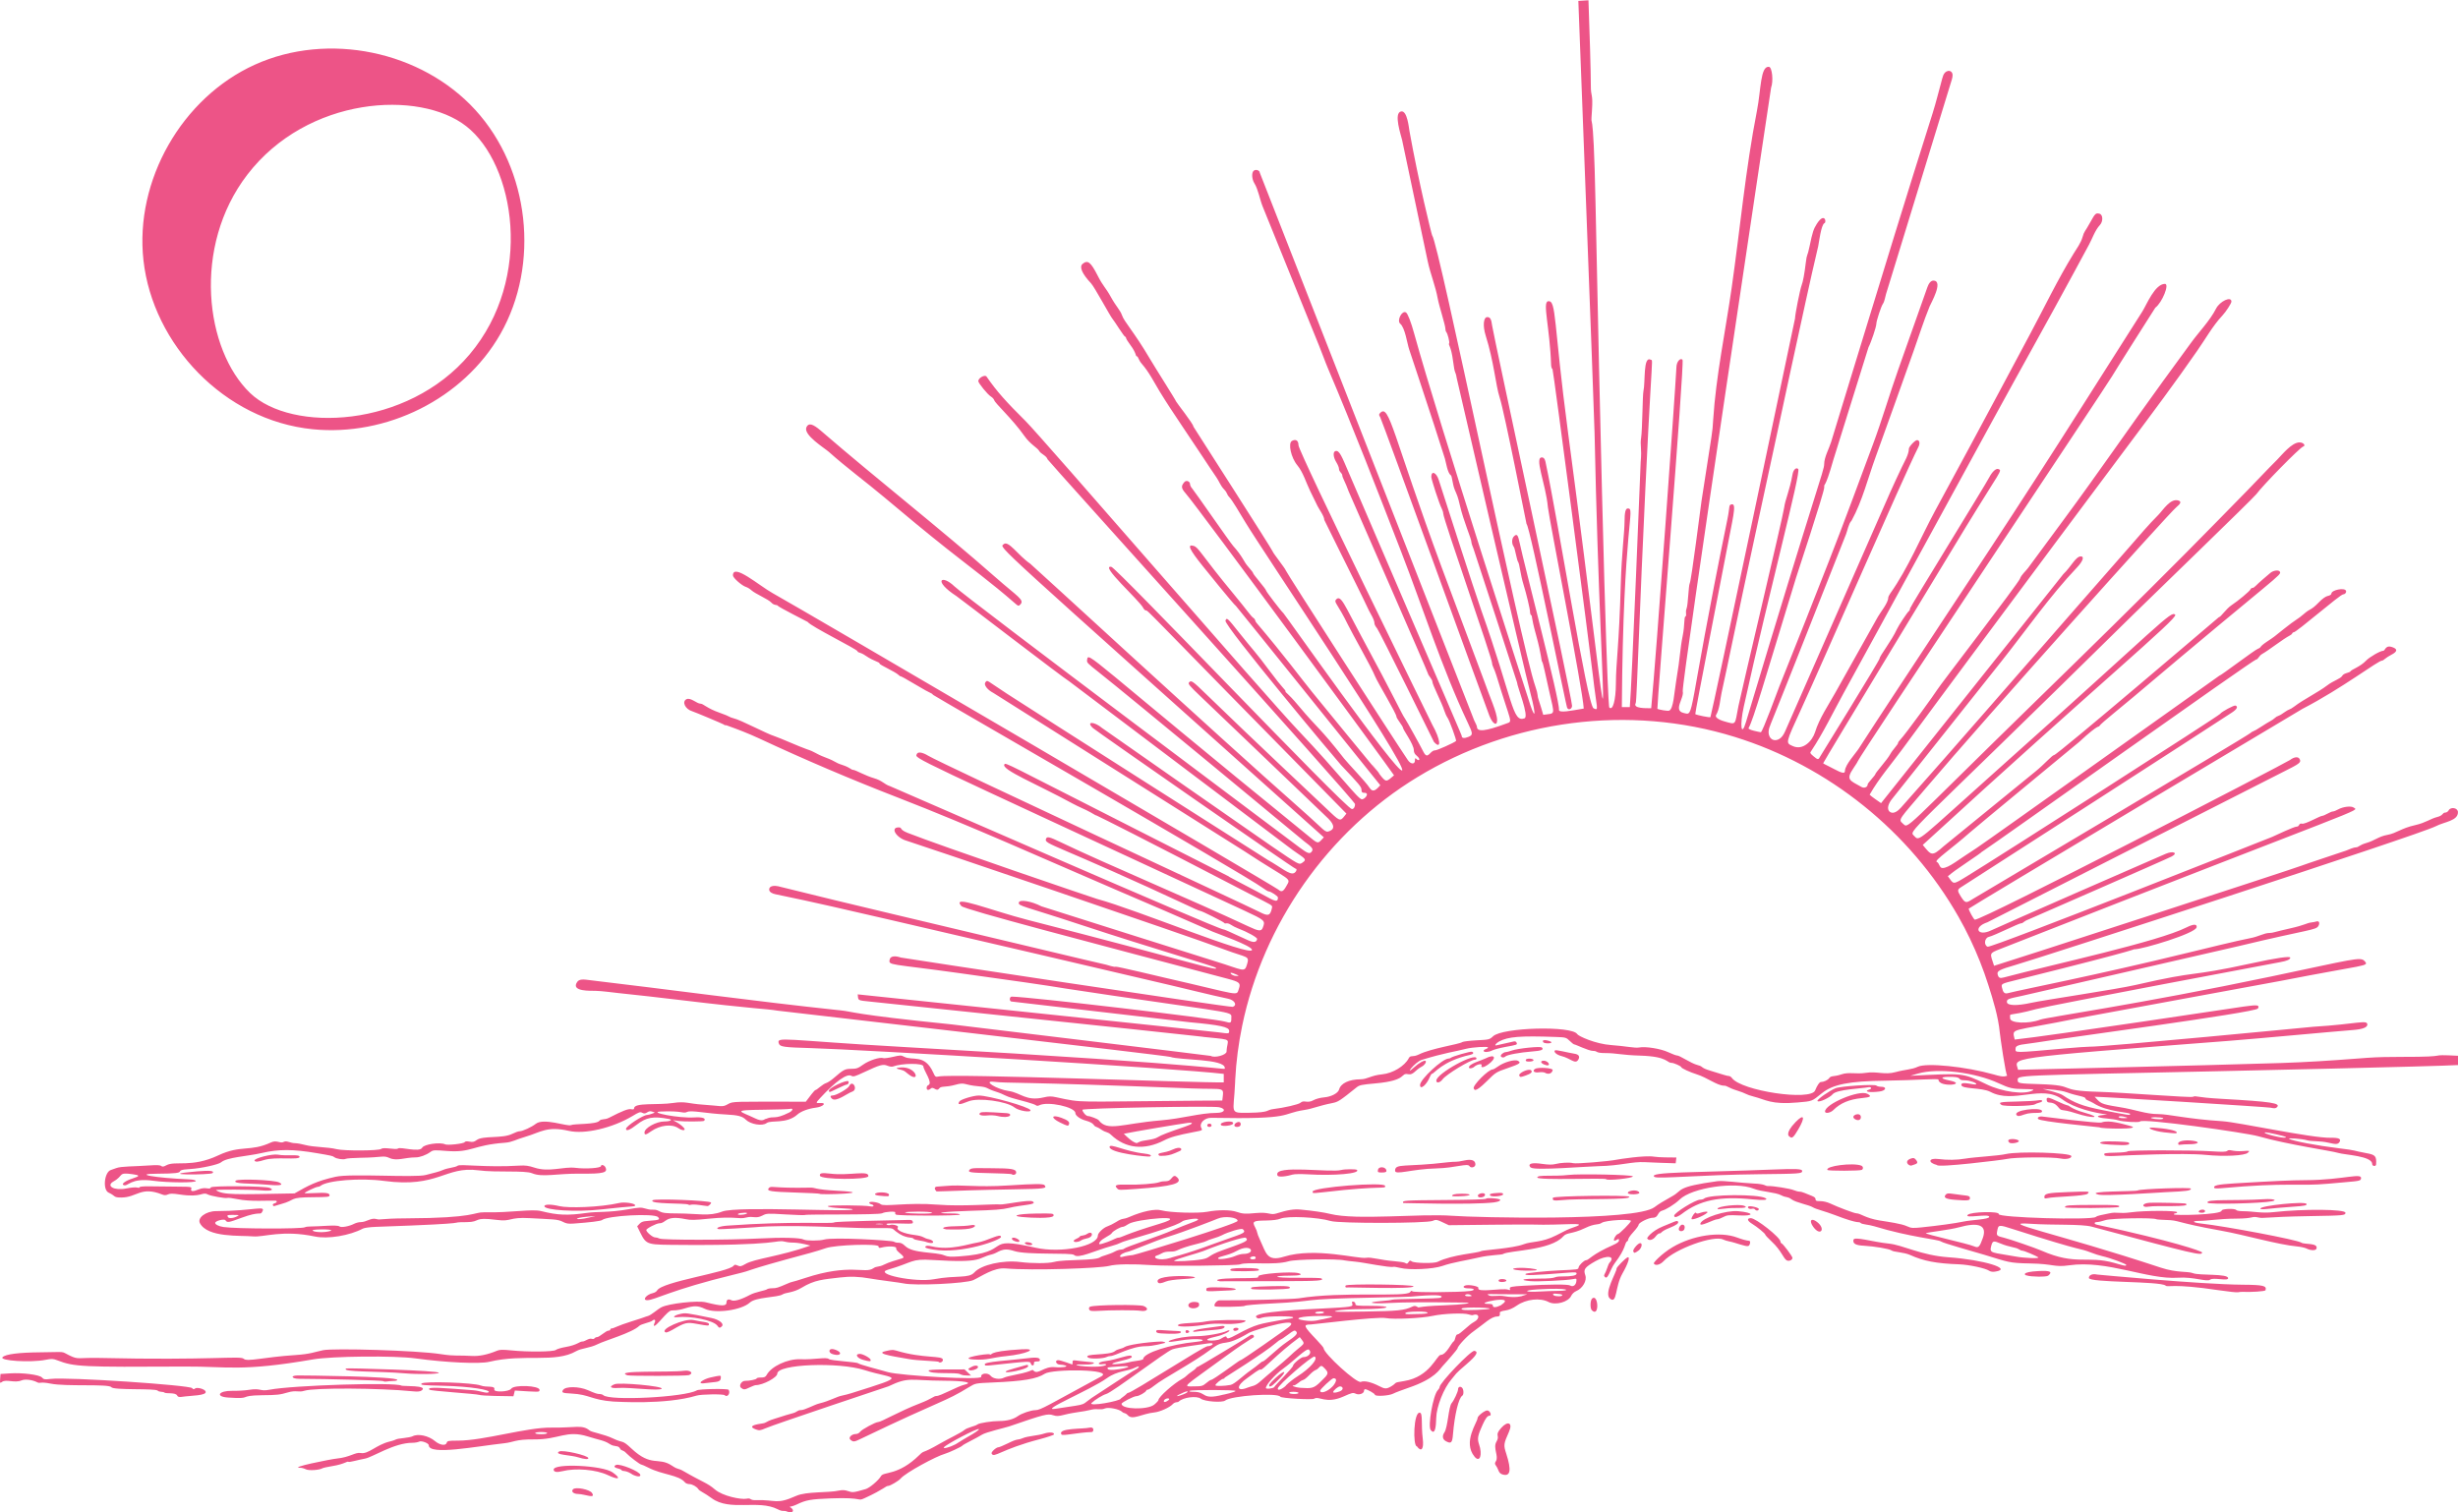 <?xml version='1.0' encoding='utf-8'?>
<svg xmlns="http://www.w3.org/2000/svg" version="1.1" id="Layer_1" x="0px" y="0px" viewBox="0 0 5000 3076.8" style="enable-background:new 0 0 5000 3076.8;fill: #ed5487">
  <g transform="translate(2307.73 -28.181)">
    <path d="M-705.5,3103.7c-9.5-4-8.4,1-20.3-5.1c-39.9-20.3-97.3,4.9-134.4-22.6c-15.3-11.3-24.5-14.3-26.9-18.2 c-3.1-5.1-12.5-10.4-18.6-10.4c-3.2,0-7.2-1.6-8.7-3.5c-12.7-15.3-45.6-15.2-74.2-29.8c-6.9-3.5-13.4-6.4-14.5-6.4 c-2.7,0-23.9-16.1-30.3-22.9c-7.7-8.3-10-3.8-13.4-10.2c-3.6-6.7-10.7-2-21-8.9c-10.9-7.3-22.1-8.1-43.6-15 c-44.5-14.1-58.3,6.3-110,5.8c-38.9-0.3-40.5,5.7-61.1,7.9c-55.5,6-153,25.3-153,4c0-4.2-14.9-9.8-19.5-7.4 c-2.5,1.3-8.8,2.4-14.1,2.4c-37.1,0.1-80.8,29.4-96.2,32.2c-13.2,2.3-31.4,7.9-33.7,6.5c-2.7-1.7-7.6,4.6-32.8,8.7 c-9.5,1.5-18.5,3.5-20,4.4c-6.2,3.8-27.8,5.2-33.8,2.1c-3.3-1.7-8-3-10.5-3c-27.4,0,61.7-17.7,73.1-18.8 c27.8-2.7,37.6-13.4,49.1-11.3c15.4,2.9,31.8-16.8,58.5-23.3c17.8-4.3,8.1-5,28.6-7.1c7.6-0.8,15.8-2.4,18.1-3.6 c11.1-5.9,32.6-1.4,45.8,9.7c9.7,8.2,21.7,10.1,23.7,3.8c1.4-4.3,3-4.7,23.1-4.7c52.4,0,140.2-27.3,190-26.5 c48.9,0.7,62.6-6.7,77.5,5.7c4.5,3.8,29.3,7.5,47.9,16.4c22.2,10.7,17,1.2,37.6,20.6c41,38.4,54.2,16.2,81.9,34.5 c14.6,9.7,11.4,4.1,24.1,11.5c39.5,22.9,47.7,23.4,63.5,37c15.9,13.8,53.5,21,64,19c11.5-2.2,5,3.4,20.7,2.9 c40.6-1.3,39.3,9.8,80.7-8.7c21-9.4,64.9-5.8,88.3-11c6-1.3,11.2-0.9,17.4,1.3c9.1,3.2,11.1,3,35.6-4.1c8-2.3,26.4-17.8,31.3-26.5 c5.5-9.7,34.4,0,78.1-42.9c10.9-10.7,3.6-1,41.8-23.2c15.7-9.1,43.9-22.5,49.2-27.3c6.1-5.5,22.6-8,27.2-11.7 c3.6-2.9,29.6-6.9,44.3-6.9c15.4,0,28.7-3.5,37.6-9.9c7.9-5.7,27-12.2,35.8-12.2c10.9,0,25.7-10.1,133.7-68.5 c27.9-15.1-99.1-15.7-114.6-5.6c-16,10.5-43.8,15.2-105.8,17.8c-35.1,1.5-35.4,1.6-47.5,9c-52.3,32.1-51,23.9-220.7,105.5 c-13.9,6.7-15.2,6.8-21.1,2.2c-5.4-4.1,1.9-11.9,11.2-11.9c2.8,0,6.6-2,8.3-4.5c3.2-4.6,31.2-19.8,36.6-19.8 c6.1,0,43.6-22.1,84.2-37.7c26.9-10.3,28.6-15.3,34.4-15.3c8.5,0,43-19.7,56.7-22.9c19.1-4.5,1.4-7.9-42.2-8.2 c-68.4-0.3-69.8-8.7-112,11.4c-0.2,0.1-230.9,77-250.2,85.4c-10.4,4.5-12.7,4.8-19.3,2.4c-13.5-4.9-9.8-9,10.7-11.9 c13.5-1.9,5.7-3.2,26.5-9.7c24-7.5,27-8.8,36.7-11.2c10.8-2.7,9.8-6.6,17.6-6.6c7.6,0,26.9-10.9,36.8-13.4 c23.2-5.7,34.9-13.9,47.5-16.3c4.3-0.8,12.2-2.9,17.7-4.6c122-38.3,88-27.7,27.6-47c-53.7-17.1-177.8-12.2-177.8,7.1 c0,7.8-29,23.3-43.7,23.4c-1.6,0-7,2-12,4.4c-10.7,5.2-12.5,5.3-17.9,1.2c-5.3-4,0.6-14.4,8.1-14.3c8.5,0.2,23.5-2.9,23.5-4.9 c0-1.1,3.9-1.9,8.8-1.9c7,0,9.3-1.1,11.6-5.3c9.2-17.3,42.4-32.9,68.2-31.9c29.4,1.1,52.8-4.9,58.1-0.5c4.5,3.7,56,5.9,59.6,8.7 c3.3,2.7,42.3,12.9,61,18.1c24.7,6.9,190.8,17,189.5,9.4c-1.3-7.4,13.6-9,19.1-2.1c5.1,6.4,19.2,8.3,27.7,3.7 c2.2-1.2,14-4.1,26.1-6.5c34.2-6.6,29.6-11.7,33.9-7.3c8.7,8.7,21.1-9.6,42.9-7.4c13.9,1.4,28.4-0.8,21.9-3.3 c-2.4-0.9-7.6-1.8-11.6-1.9c-7.9-0.2-11.1-9-3.3-9c4.8,0,28.6,8.8,28.6,8.8c0.3,0,0.6-2.1,0.6-4.6c0-6.8,1.2-3.1,38.1-0.1 c11.8,1,2.1,5.1-11,4.7c-49.7-1.5,9,8.2,34.5,3.1c9.6-1.9,8.7-5-1.1-3.7c-11.1,1.5-9.9-4.4,6-6.3c25.7-3,53.9-16.8,53.9-8.7 c0,2.1-6.1,4.5-18.8,7.4c-23.8,5.5-28.3,9.1-8.8,7.1c22.2-2.2,20-4.2,39.2-6.6c6.4-0.8,11.6-2.3,11.6-3.4 c0-12.1,54.9-29.9,107.7-35c29.6-2.8,6.7-9.7-36.6-2c-43.6,7.7-6.2-9.3,37.9-9.5c18.8-0.1,52.3-6,61.4-10.8c2-1.1,4.2-1.4,4.9-0.7 c1.9,1.9-14,9.4-25.1,11.8c-44,9.5-2.9,11,6.6,5.5c10.2-5.9,11.9-6.4,12.8-3.8c1.4,4.1,4.9,3.2,20.4-5.2 c41.8-22.5,46.4-21.3,91.7-29.9c15.8-3,23.3-2.6,23.3-5.1c-0.1-3.2-53.1-2.9-62.8,0.4c-7.4,2.5-9.1,2.4-12-0.5 c-11.8-11.8,111.8-16.9,130.6-17.8c65.5-3.4,66.6-3.6,64.4-10.4c-1.1-3.5-0.5-4.3,2.7-3.6c2.2,0.5,3.9,2.5,3.8,4.6 c-0.3,3.4,2.8,3.8,31.5,3.8c47,0,43.7,6.5-22.1,6.7c-19,0.1-39.1,1.3-46.6,3c-11.7,2.6-5.1,2.8,55.2,1.9c68.2-1,81.5-2.3,97.9-10.1 c3.8-1.8,6.2-1.7,9.6,0.3c5.8,3.6-4.7-0.8,53.6-2.8c40.2-1.4,68.1-5.4,39.9-5.7c-80.6-1-118.5-0.8-148.5,0.8 c-38.1,2.1-52.1-1.1-16.9-3.9c10.5-0.8,19.9-2,21-2.7c2.9-1.8,95.1-1.8,98.8-4.1c9.3-5.7-13.9-6.6-60.4-2.2 c-3.6,0.3-35.9,1.2-71.8,1.9c-173.1,3.4-103,6.8-215.3,12.3c-26.7,1.3-49.5,3.3-50.7,4.5c-2.2,2.2-59.2,3-61.3,0.9 c-3-3,4-12,9.3-12c48.3,0.3,150.3-2.3,161.2-4.1c89.8-14.6,218.5-1.8,226.8-12.6c2.2-2.9,3.7-3.5,4.4-1.7c1,2.7,95.7,2.2,117.2-0.6 c12-1.6,10-5.4-2.9-5.4c-9.6,0-13.2-3.3-6.5-5.8c6.6-2.5,28,1.5,26.7,5c-4.1,10.7,49.3-0.7,60.8,3.6c3.6,1.3,4.4,1,3.4-1.5 c-1.7-4.3,2.1-5.2,29.6-6.7c50.9-2.9,88.7-3.1,92.9-0.4c5.7,3.5,11.6-0.4,12.6-8.4c0.7-5.9,0.4-6.1-6.6-4.6 c-12.5,2.6-72.9,5.5-87.4,4.1c-24.2-2.3-14.8-5.1,17-5.1c44,0,25.6-4.4,48.6-4.4c19.4,0,28.9-1.9,28.9-5.9c0-2.6-2.9-2.9-14.9-2 c-75.5,6-92.6,6.5-88.7,2.6c1.8-1.8,40.6-5.8,67.2-7c41-1.9,39.6-1.7,40.5-6.2c0.9-4.6,11.1-14.4,15.1-14.5 c5.8-0.2,11-11.6,55.4-31.1c7.9-3.5,11.6-6.4,11.6-9.2c0-3.5-0.6-3.7-4.3-1.4c-12.7,7.9-1.9-11.5,2-11.5c3,0,26.6-23.7,26.6-26.7 c0-4.5-51.4-1.4-59,3.6c-8.6,5.7-12.2,0.2-34.6,11c-26.7,12.8-36.5,8.1-44.2,16.9c-25.5,28.9-110.5,28.4-122.4,35.8 c-3.1,1.9-26.6,1.7-49.1,7c-25,5.9-52.7,9.7-74.1,17.2c-18.9,6.6-66.9,8.9-86.2,4c-6.2-1.5-12.1-2.6-13.3-2.2 c-8.3,2.3-60-8.8-77.1-10.4c-9.7-0.9-19.7-2.1-22.1-2.6c-16.3-3.7-100.1-2.4-114,1.7c-29.9,8.9-84.2,0.5-98.7,6.3 c-6.7,2.7-144.7,3.9-179.3,1.6c-40.5-2.7-73.3-2.2-87.2,1.5c-18.6,4.9-155.4,9.9-210.8,5.2c-24.2-2.1-48.7,16-65.7,23.8 c-15.2,6.9-118.9,11.8-141.9,6.6c-8.1-1.8-50.7-6.8-68.5-10c-21-3.8-40.2-4.5-60.7-2c-34.3,4.1-51.3,4.6-78.1,20.9 c-17.4,10.6-32.2,9.3-38.9,13.6c-10.1,6.3-54,5.2-66.3,16.5c-16.8,15.6-70.2,23-91.6,12.8c-13.8-6.6-22-6.8-40-1.1 c-35.8,11.2-21.4-7.8-51.2,25.6c-10.7,12-15.4,13.6-10.8,3.5c2.6-5.7-0.5-7.9-5.2-3.6c-3.2,2.8-22.2,6.5-26,10.1 c-14.8,14.4-69.9,29.8-85.1,37.5c-15.6,7.9-32.8,8-43.2,14c-42.8,24.8-106.1,4.7-176.9,21.7c-19.8,4.8-88,1.6-150.2-6.9 c-42.8-5.9-170.3-4.6-208.7,2.1c-145.8,25.3-175,14-259.5,14.5c-211,1.2-226,0.5-259.8-12.5c-9.1-3.5-11.9-3.6-24.3-1.2 c-30.4,6-95,2-87.6-5.4c6.1-6.1,32.6-9.5,78-9.9c52.7-0.5,39.8-2.6,57.4,6.1c19.6,9.7,17.3,4.4,61.8,5.4 c227.4,5.2,286.7-4.9,293.3,1.7c6.7,6.7,40.7-3.4,105.3-7.6c31.2-2.1,38.1-6.1,56.3-9.9c20.5-4.3,189.8,0.4,238.4,7.9 c31.3,4.9,36.5,2,64,3.8c15,0.9,32-2.6,51.3-10.6c5.4-2.3,11.6-2.4,28.7-0.7c34,3.5,86.4,3,90.9-0.9c2-1.7,10.8-4.4,19.5-5.9 c24.8-4.3,28.4-11.2,34.4-11.2c5.8,0,13-7.5,19.5-5.5c5.9,1.9,4.7-3.4,10.2-3.4c5.1,0,18.4-13.3,23.7-13.3c5.2,0,2.2-4.4,6.2-4.4 c4.2,0,11.2-5.3,40.5-14.4c30.6-9.5,24.6-8.5,33.5-11c6.8-1.9,19-13.4,27.3-17.7c14.7-7.7,73.8-14.2,90.3-10.1 c32.4,8.2,42.1,8.2,42.1,0.3c0-5.9,3.9-7.7,9.9-4.5c5.4,2.9,19.7-1.2,37.8-10.9c11.4-6.1,32-8.9,35-11.6c1.2-1,5.8-1.9,10.4-1.9 c8.2,0,11.4-1,30-9.1c13-5.7,5-1.2,36.4-11.6c92.6-30.6,122-8,139.1-19.9c7-4.9,10.8-1.8,22-7.5c9.9-5.1,26.1-9.4,36.7-12.7 c10.6-3.3-14-13.6-12.1-20.7c1-4-16.5-4.7-29.8-1.3c-4.9,1.3-6.1,0.8-6.1-2.3c0-6.1-88.1-3.2-107.1,3.5c-7.3,2.6-21.7,7-32,9.8 c-156.8,42.1-101.5,31.1-155.7,44.2c-127,30.7-160.9,51.9-175.7,51.9c-10.9,0-1.8-11.5,11.3-14.4c3.6-0.8,7.5-3.1,8.6-5.2 c9.9-18.4,145.5-37.1,155.9-50.6c1.8-2.4,3.4-2.4,8.1-0.3c5.1,2.3,7.1,1.9,15.8-3.1c18.9-11.1,68.8-15,132.3-37.5 c-35.7-9.4-34-3.8-51.9-7.9c-21-4.9-2.4,8.9-232.6,6.4c-54.5-0.6-50-1.5-68-37.7c8.3-8.8,7.9-10.2,26.2-11.4 c18.3-1.2,21-2.4,16.1-7.4c-8.1-8.1-102.7-3-113.8,6.1c-2.4,2-25.1,4.8-57.5,7.1c-10.9,0.8-15.4,0.1-22.1-3.5 c-10.8-5.8-22.6-4.9-67.1-7.5c-43.9-2.6-36.6,7.7-67.2,3.6c-50.3-6.6-31.1,4.3-61.5,4.5c-48.1,0.3,38.1,1.9-184.8,9.6 c-11.6,0.4-23.4,2-26.2,3.5c-26.8,14.3-71.3,21.7-97.8,16.1c-66.4-13.9-103.4,1.7-125.5-0.2c-26.7-2.3-92.3,2.9-108.2-26.8 c-5.9-11,12.2-24.5,32.7-24.6c80.4-0.3,103.4-13.5,93.3,2.4c-3.8,6.1-3.4-2.9-41.2,11.1c-27.3,10.1-29.1,10.3-32.9,5.1 c-2.5-3.5-20.9,1.2-20.9,5.4c0,3.2,7.2,6.8,16.6,8.3c24.7,3.8,160,4.2,166,0.5c1.4-0.9,5.8-1.5,9.9-1.5c19.4,0.1,55.5-4.1,60.2-0.2 c3.5,2.9,19.7,0,30.1-5.4c3.5-1.8,9.2-3.3,12.8-3.3c12.4,0,21-9.4,32.3-6.3c8.9,2.5,5.9-1.1,60.7-1.4 c143.1-0.6,135.8-12.7,158.3-12.3c56.9,1.2,96.7-7.5,116.9-2.3c33,8.3,53.1,9.1,92.2,3.5c21.6-3.1,44.2-0.2,84.6-7.4 c22.4-4,25.6-4.1,35.3-1.2c15.9,4.8,16.3-0.9,27.8,5.3c6.7,3.6,12.7,4.3,37.4,4.4c41.1,0.2,63.7,6.6,90.2-3.8 c30.5-12,277.6,2.4,265-4.9c-2.4-1.4-48.9-2-50.2-6c-0.8-2.5,75.3-2.2,87,0.4c6.9,1.5,8.5-2.6,1.7-4.3c-3.1-0.8-5-2.4-4.2-3.7 c1.8-2.9,18.5-0.4,23.1,3.5c6.9,5.9,52.8-4.1,117.1,1c49.1,3.9,114.5-1.8,125.9-0.5c7.6,0.9,59.1-10.4,66.1-6.1 c11.3,7-21.1,6.4-48.3,13.2c-13.1,3.2-29.6,4.5-76.8,5.8c-54.2,1.5-83.6,5.4-40.2,5.4c10.5,0,17.5,0.9,17.5,2.3 c0,2.8-125.6,2.8-130.1,0.1c-1.6-1-2.3-2.9-1.5-4.2c1.9-3.1-20.3-2-26.5,1.4c-7.4,3.9-154.1,1.6-157.3,3.6c-1,0.6-18.8,0-39.7-1.2 c-36.2-2.2-38.4-2.1-46.5,2.2c-14.4,7.5-18.5,0.2-33.5,4.2c-15.7,4.1-19.7-3.4-76.8,2.4c-27.3,2.8-36.3,3-46.5,0.8 c-42.1-8.7-38.8,8.4-52.8,8.4c-6.1,0-26.9,10.7-26.9,13.8c0,3.9,13,14.9,17.6,14.9c2.6,0,6.8,1.1,9.3,2.4 c6.1,3.3,140.4,3.2,201.8-0.1c47.1-2.5,84.6-1.7,91.7,2.2c5,2.7,31.9,2.7,41.2,0c19-5.4,137,1.7,141.6,4.1 c10.1,5.4,12.1-2,23.6,9.1c16,15.6,62,11.5,79.8,19c6.7,2.8,12.7,3.2,30.1,2c114.8-7.9,42.8-43,155.4-17.6 c51.4,11.6,126.5-3.2,126.5-24.9c0-5,11.3-15.9,19.2-18.5c4.4-1.5,12.5-5.5,18-9c14.7-9.3,12.1-3.8,27.3-10.4 c26.6-11.5,52-16.7,64.6-13.3c17.1,4.7,75,6.5,93.6,2.9c22-4.2,47.4-4.1,59.9,0.3c11.6,4,17.4,4.4,39.4,2.3 c26.5-2.5,28.5,4.8,40.8,1c23.7-7.4,35.7-9.3,49.8-8c24.4,2.3,47.2,5.6,60,8.8c53.9,13.4,182.4-1.1,248.5,3.8 c48.1,3.6,373.2,11.6,411.3-17.6c7.6-5.8,18.1-12.3,36.8-22.7c21.3-11.9,5.6-18.4,91-30.1c12.7-1.7,44.9,3.4,73.1,4.7 c27.2,1.2,22.7,5.5,30.7,5.2c9.3-0.4,44,5.2,51.2,8.2c4.2,1.8,9.7,3.2,12.1,3.2c5.7,0,13.6,4.3,25.5,8.8 c14.5,5.5-0.8,10.8,16.8,10.5c5.4-0.1,13.9,1.9,19.3,4.4c17.5,8.2,49.9,20.4,54.3,20.4c8.1,0,17.8,9.7,46.8,14.5 c18.8,3.1,44.2,6.3,56.5,12c7.8,3.6,11.3,3.9,28.7,2.1c31.8-3.2,69-8.3,85-11.7c17.3-3.7,53-4.4,53-9.8c0-7.2-51.9,4.4-43.7-4 c6.2-6.4,64.8-7.8,63.1-1.5c-1.9,7.2,188.7,12.7,197.4,5.8c3.8-3.1,11.4-3.8,27.3-7.3c16.7-3.7,18.4,1.4,44.6-2.2 c27.2-3.7,93.5-3.8,93.5-0.1c0,3.3-6.6,1.1-6.6,4.3c0,2.8,97.2,1,97.2-7.6c0-3.9,27.5-4.9,29.8-1.1c0.8,1.2,7,2.3,13.9,2.3 c22.5,0.2,37.1,4.7,61.8,1.9c60.4-6.8,146.3-6.1,146.3,1.2c0,5.5-2.9,5.7-73.4,6.9c-93.4,1.6-92.1,5.4-104.1,2.7 c-13.8-3.1-8,2.3-44.5,2.4c-34.3,0.1-58.3,4.6-75.8,4.6c-15.7,0-12.8,3.5,4.5,5.4c48.9,5.4,195.9,33.1,203.8,38.9 c5.5,4,35.3-0.1,30.5,12.4c-1.5,3.9-11.6,3.8-19.7-0.3c-3.6-1.8-11.9-3.7-18.6-4.3c-39.9-3.6-107.5-23.6-155.6-32.2 c-96.1-17.2-83.1-21.1-112.5-21.8c-9.6-0.3-18.3-0.9-19.3-1.5c-5.7-3.5-91.9-2-103.3,1.8c-6.6,2.2-14.3,4-17.1,4 c-6.6,0-6.8,4-0.2,5.4c153,32.9,213.7,53.9,213.7,56.4c0,7.1-12.2,4.5-224.2-52.4c-21.7-5.8-78.8-2.8-124.1-5.9 c-73.9-5,51.3,18.8,264.3,89.2c33.3,11,54.7,7,65.6,11.3c13,5.1,71.4,0.4,71.4,10.2c0,6.5-30.3-2.3-36.7,3 c-6.2,5.1-33.4-6.2-65.3-4c-61.8,4.2-144-36.4-221.7-25.2c-30.4,4.4-30.5-3-78.8-3.8c-43.6-0.8-43.5-2.5-93.3-17.6 c-17.9-5.4-84-23.7-88.5-27.2c-5.5-4.2-62.6-8.6-135.7-30.9c-11.5-3.5-24.5-3.7-27.5-6.6c-4.5-4.3,0.8,4.4-53.1-16.4 c-19.8-7.6-37.8-11.6-44.2-15.6c-7.8-4.9-34.1-9.3-43.5-16.3c-8.5-6.3-10.8-2.8-20.5-8c-11.9-6.4-40.8-7.2-56.3-13.5 c-37.3-15.1-125.6-2.2-150.5,22c-11,10.6-28.9,20.9-35,22.4c-11.3,2.7-7.3,14.7-19.8,14.7c-8.5,0-28.7,10-28.7,14.2 c0,1.7-4.7,8.3-10.5,14.6c-16.2,17.8-7.9,16.1-13.1,19.3c-5.1,3.1-1.3,13.4-25.2,44.6c-9.5,12.5-14.3,37-20.9,26.4 c-1.9-3.1,1.7-4.2,5.6-16.5c1.5-4.9,3.6-9.8,4.7-10.9c13.2-14.2-5.7-16.4-28.6-3.3c-21.9,12.5-24.8,16.5-20.5,28.6 c3.8,10.8-5.4,26.7-18.5,32.2c-4.2,1.8-8.4,5.8-10.1,9.5c-5.7,12.8-32.2,20.1-46.3,12.6c-17.1-8.9-45.4-5.8-64.2,7.2 c-8.7,6-16,9.1-23.8,10.2c-6.5,0.9-11.1,2.6-11,4.1c0.7,6.1-0.5,8.1-5.2,8.1c-12.7,0-26.9,15.2-47.8,29.8 c-13.1,9.1-33.3,30.8-33.3,35.7c0,1.1-21.2,26-30.3,35.6c-5.6,5.9-14.5,25.3-68.9,43.8c-12.9,4.4-27.1,9.8-31.6,12.1 c-8.8,4.5-37.1,6-37.1,2c0-2.3-15.8-11.1-19.8-11.1c-1.3,0-2.3,1.5-2.3,3.4c0,5.3-10,8.9-16.5,5.9c-6-2.7-7.4-2.4-25.1,5.5 c-36.2,16.1-49.6-1.8-59.7,4.5c-4.3,2.7-66.8-0.9-68.8-4c-5.6-8.6-99.9-2.1-112.2,7.7c-6.1,4.8-42.1,2.1-49.8-3.8 c-8.3-6.3-36.2-2.6-44.7,5.9c-2.3,2.3-7.5-0.1-12.6,5.6c-5.8,6.4-25.8,15.4-36.8,16.5c-26,2.7-44.6,16.4-54.1,5.9 c-5.6-6.1-7.9-3.2-11.8-7.1c-5.5-5.5-27.6-9.9-34.7-6.9c-9.7,4.1-15.5-0.8-29.7,3c-13.9,3.7-32.5,4.6-53.1,9.9 c-11.8,3-15.8,3.2-22.4,1c-11.5-3.7-17.2-2.3-90.2,22.8c-7.7,2.6-47.3,11.6-55.2,16.9c-7.9,5.3-38.2,19.7-39.7,22.2 c-1.4,2.1-27.7,14.4-35.4,16.5c-17.3,4.7-80.1,38.4-90.3,50.6c-3.6,4.4-21.1,14.7-25,14.7c-5.2,0-7.9,6.5-47.5,24.7 c-17,7.8,0-2-69.2,0.7c-41.1,1.6-50.3,3.2-69.4,12.4c-13.4,6.4-17.6,3.1-11.7,6.6C-690.6,3101.4-695.8,3107.8-705.5,3103.7 L-705.5,3103.7z M-341.1,2952.5c16.8-9.4,25.9-15.7,24.6-17c-2.6-2.6-67.7,31.5-71.3,37.3c-2.1,3.4,12-0.2,22.4-5.7 C-365.4,2967.8-352,2958.6-341.1,2952.5z M-1194.7,2943.7c0-2.9-24.3-2.9-24.3,0C-1219,2946.6-1194.7,2946.6-1194.7,2943.7z M-73.2,2863c8.9-5.5,64.6-43,75-48.3c9.7-4.9,9.2-9.1,0.6-4.7c-17.2,8.9-35.5,5.6-58.9,22.2c-33.3,23.7-139,67.4-104.4,62 C-82.9,2882.1-118.3,2890.9-73.2,2863z M48.7,2876.5c0.2-6.4,31.4-34.1,48.7-43.3c7.8-4.1,8.2-7.4,20.2-15.4 c11.4-7.6,7.2-8.8,11.1-8.9c1.4,0,101.7-60.3,105.9-63.6c3.8-3,8.4-1.9,8.4,2c0,3.2-2.3-0.3-57.4,40c-89,65.1-89.6,61.5-63.5,61.3 c14.5-0.1,16.7-0.7,23.7-6.6c4.2-3.6,8.6-6.5,9.7-6.5c5.1,0,57.6-39.8,59.4-39.8c4,0,89.7-61,90.5-61.6 c52.3-34.7-63.4,0.3-71.8,5.2c-55.1,32.8-46.9,10.7-75.5,32.1c-41.4,31-97.4,59.3-118.2,75.9c-15.3,12.2-14.3,6.2-15.8,9.7 c-1.6,3.9-15,11.5-20.2,11.5c-5.4,0-30.2,12.8-30.2,15.6c0,11.4,52.6,12.7,66.4,1.7C40.4,2885.8,48.7,2878.5,48.7,2876.5z M-27.7,2873.3c14.8-10.5,12.1-11.4,14.6-11.4c7.8,0,154-95,161.7-95c9.7,0,17.3-8.3,1.1-5.7c-9.6,1.6-62.4,8.1-72.8,12.1 c-14.7,5.6-121.7,87.4-134.4,90.8c-6.9,1.9-23,11.7-29.6,18.1C-95.8,2890.8-27.7,2878.3-27.7,2873.3z M70.7,2874.8 c0-3.7-11-1.1-11,3.9C59.7,2883.6,70.7,2876.6,70.7,2874.8z M205.5,2857.9c0-2.4-89.2-2.6-93-0.2c-2,1.3,0.7,2,8,2 c27.7,0.1,14.5,17.4,59.6,5.9C180.1,2865.8,205.5,2860.2,205.5,2857.9z M98.8,2865c12.5-4.8,12-8.6,1.8-4.3 C83.1,2868,81.6,2871.5,98.8,2865z M333.6,2861.9c0-2.8-20.7-3.1-18.8,0C316.6,2864.9,333.6,2864.8,333.6,2861.9z M421.6,2856.4 c3.6-3.4,1.6-7.7-3.6-7.7c-3.9,0-13.8,8.3-13.8,11.6C404.2,2863,417.9,2860,421.6,2856.4z M404.8,2832.1 c-3.2,0-27.1,22.2-27.1,25.2c0,6.9,14.6,2.3,24.2-7.6C402.4,2850.1,417.8,2832.1,404.8,2832.1z M308.4,2846.4 c4.7-4.9,15-13,22.9-18c25.9-16.5,42.8-35.8,35.3-40.4c-4.5-2.8-75.1,58.3-75.1,65C291.6,2860.7,308.4,2848,308.4,2846.4z M230.2,2851.1c9.8-4,14-1.8,26.6-13.3c13.4-12.2,47.8-40,56.5-48.4c33.7-32.3,36.7-23.1,22.9-41c-47.1,34.4-75.9,68.5-79.7,66.1 c-2.7-1.7-17.2,10.4-26.7,16.9C206.4,2847.4,206.7,2860.6,230.2,2851.1z M284.4,2849.9c2.7-4.8,38.1-39.4,38.2-43.5 c0.1-3.8,16.2-17.3,20.7-17.3c11.1,0,18.4-9.5,11.6-15.2c-4.9-4.1-30.9,23.2-52.9,39c-15.6,11.2-34.7,32.6-34.7,39 C267.3,2854.7,282.7,2852.9,284.4,2849.9L284.4,2849.9z M286.6,2831.8c20.6-19,25.2-14.9,5.1,4.5c-4,3.8-17.8,18.7-17.8,9.8 C273.5,2846.5,274.7,2842.7,286.6,2831.8z M379.4,2838.4c15.5-14.8,16.2-17,8.2-25.6c-6.7-7.2-8-7.4-13.2-1.6 c-5.7,6.3-5.4,0.7-18.8,14.4c-14.3,14.6-11.1,6.5-21.7,15.5c-3.6,3-7.9,5.5-9.4,5.5c-8,0,2.7,4.2,12.4,4.9 C360.6,2853,364.5,2853.3,379.4,2838.4z M522.3,2848.5c13.3-7.8,1.8-6.9,26.1-10.7c53.2-8.5,66.3-53,74.5-53.2 c11.4-0.2,21.6-24.5,26.3-27.4c3.7-2.3,3.3-14.5,8.3-14.5c4.6,0,23.2-20,33-25c13.1-6.7,11.2-18.8-2.2-14.1 c-1.3,0.5-4.9-0.1-7.9-1.2c-9.7-3.6-51.6-2-73.9,2.8c-22.4,4.9-78.9,7.5-95.2,4.5c-18.4-3.4-147.1,12.9-152.7,13 c-16.1,0.1-15.1,2.8,12,31.3c7.7,8.1,14,15.5,14,16.6c0.4,11.4,67.8,72.6,75.9,68.9c6.6-3,20.9,0.2,36.7,8.3 C509.4,2854.2,512.5,2854.2,522.3,2848.5L522.3,2848.5z M195.2,2845.7c8.7-1.6,25.7-19.1,41.4-29.9c14.3-9.8,21.8-18,24.5-18 c3.8,0,29.3-26.3,49.3-39.8c18.3-12.3,22.4-17,18.6-21c-3.2-3.3-4.6-2.7-16.9,6.5c-19.5,14.7-12.8,6.7-24.6,16.9 c-24.4,20.9-104.1,70.2-104.1,70.5c0,1.2-1.1,2.2-2.4,2.2c-3.8,0-17.6,11.4-16.3,13.4C165.8,2848.5,182.7,2848,195.2,2845.7z M-32,2808.1c-24,1.6-24.3,1.7-22.1,5.2C-49.8,2820.2,20.7,2804.5-32,2808.1z M382.6,2712.2c27.1-5.5,26.2-7.1-4-6.9 c-40.8,0.3-59.2,5.4-32.9,9.2C367.8,2717.8,377.5,2712.2,382.6,2712.2z M583.7,2701.2c20-0.7,15.2-4.9-5.5-4.8 c-18.8,0-28.8,1.6-27.2,4.2C551.9,2702,557.4,2702.1,583.7,2701.2z M385.5,2698.5c1.9-3-15.9-2.8-17.7,0 C365.9,2701.6,383.7,2701.3,385.5,2698.5z M722.4,2690.5c2.5-2.5-71.6-4.3-54.8,2.1C672.8,2694.6,722.4,2692.4,722.4,2690.5z M746.7,2682.5c32.4-21.9-61.5-1.7-26.7-1.7c6.5,0,9,0.9,9,3.3C728.9,2692.5,748.1,2682.5,746.7,2682.5z M789.6,2664.3 c11.9-4,13.1-3-4.4-3c-67.4,0.2-71.5-2-64.4,2.1c5.8,3.4,18.1-0.8,32.4,1.8C775,2669.2,789.6,2664.9,789.6,2664.3z M684.7,2663.2 c-8.8-5.7-19.6,2.2-5.1,2.2C685.9,2665.3,687.2,2664.8,684.7,2663.2z M870.2,2663.2c0-2.9-8.9-2.4-13.8-3.2 c-4.6-0.7-6.7,1.4-3.5,3.4C857,2666.1,870.2,2665.9,870.2,2663.2L870.2,2663.2z M863,2654.3c25,0,24.2-7-43-3 c-30.6,1.8-27.2,6.3,3.4,4.4C836.2,2655,854,2654.3,863,2654.3z M-325.6,2616.7c13.9-15.4,57.9-25.4,92.7-21.1 c25.2,3.1,57,3.1,69.2-0.1c23-5.9,84-2,94.2-9.7c3.3-2.5,19-5.7,29.3-11.4c4-2.2,9.5-4,12.3-4s6-0.9,7.1-2.1 c3.5-3.5,71.6-25.4,100.4-38.2c7.3-3.2,27.6-11.3,43.7-17.3c12.2-4.6,4.8-7-11.9-3.9c-32.1,5.9,19.7,0.4-123.4,41.9 c-20.1,5.8-15.9,7.1-33.2,11.8c-36.6,10.1-69.3,27.1-77.8,18.6c-5-5-96.6,0.5-121.9-8c-25.6-8.6-31.3,3.7-45.5,7 c-30.1,7-14.9,18-120.4,11.3c-45.1-2.9-37.3,4.3-91.1,19.9c-29.6,8.6,55.9,26.2,93.4,19.3C-360.6,2621.8-337.5,2629.8-325.6,2616.7 z M2017.4,2601.7c1.2-2-33.1-14.6-49-18.1c-5.2-1.1-15.6-4.4-23.2-7.4c-26.5-10.3-4.1,1.8-156.3-46.9 c-31.7-10.2-31.5-10.2-34.1,3.8c-1.6,8.7-0.7,9.6,14.3,13.2c11.2,2.7,63.2,20.6,76.2,26.3c70.7,30.9,92.1,9.2,148,24.9 C2008.7,2601.8,2017.4,2604.9,2017.4,2601.7z M563.9,2594.3c4.5,3.8,45.5,4.6,52.6,1c30.5-15.2,81.6-17.6,88.6-21.9 c3.5-2.1,64.3-5.4,86.2-13.8c17.2-6.6,36.5-2.9,66.7-18.3c21.2-10.8,22.2-11.8,36-16.5c35-11.7-25.8-3.3-84.5-5.4 c-14.1-0.5-144.6,1-170.1,1.3c-24.4-11.4-24.4-12.4-32.8-8.8c-12.5,5.2-190.3,5.5-207.5,0.3c-26.4-7.9-87.9-10.8-102.4-4.7 c-5.3,2.2-15.8,3.5-29.8,3.7c-25.4,0.3-27.9,1.8-21.6,13.6c6.4,11.9,1.6,8.2,10.6,27.1c11.8,24.8,13.1,43.8,48.1,32.9 c63.6-19.8,151.2,5.2,167.5,2.2c9.7-1.8,29.4,4.8,56.8,6.9c10.1,0.8,19.9,2.3,21.7,3.3c4.5,2.5,4.7,2.5,7.8-1.8 C558.2,2596.2,559,2590.3,563.9,2594.3z M138,2590c17-3.1,9.9-7.3,41.3-18.4c49.4-17.4,53.1-19.4,47.3-25.2 c-2.8-2.8-48,11.3-87.4,27.2c-9.3,3.8-54.9,15.8-58.5,19.3C78.2,2595.4,120.4,2593.3,138,2590z M163.5,2557.8 c51.9-19.3,67-20.5,56.7-29c-2.9-2.4-29.7,5.5-43.1,12.7c-2.8,1.5-10.3,4.3-16.6,6.1c-18,5.3-8.5,5-31.3,10.6 c-49.9,12.3-38.5,16.2-56.8,16.2c-15.7,0-16.2,4.6-26.6,7.9c-11.1,3.5,2.7,12.6,28.5,4.7C74.4,2585.9,97.7,2582.3,163.5,2557.8z M205.1,2583.3c5.3-2.3,12.4-4.1,15.9-4.1c27.7,0,17-23-12.9-6.2c-18.8,10.5-38,10.9-38,15.3 C170.1,2591.6,193.4,2588.4,205.1,2583.3z M246.2,2588.2c0.7-1.1,0.3-2.7-1-3.5c-3.1-1.9-11.4,1-9.9,3.5 C237.3,2591.3,246.2,2590.4,246.2,2588.2z M1838.5,2586.2c-3.2-2.8-28.8-13.6-32.2-13.6c-1.7,0-5.1-1.3-7.5-3 c-5.8-4-19.1-4.1-36.7-11.5c-15-6.3-16.4-6-19.4,5c-4.4,15.9,2.7,12.6,49.5,21.3C1809.7,2587.7,1841.6,2588.9,1838.5,2586.2 L1838.5,2586.2z M-3.9,2581.6c6.7-0.7,213.7-63.7,213.7-69.7c0-7.3-26.9-10.4-40.2-4.6c-5,2.2-70.6,27.7-101.1,36.9 c-23.1,6.9-78.6,30.7-82.6,30.7c-1.6,0-6,1.6-9.8,3.5c-7.6,3.8-7.2,8.9,0.5,6.4C-19.8,2583.5-3.6,2581.3-3.9,2581.6z M1725.7,2546.7c9-25.8-7.7-33.1-49.4-21.5c-16.8,4.7-61.3,9.9-66.2,11.5c-5.6,1.9,84.3,21.1,98.3,27.2 C1716.8,2567.5,1719.2,2565.1,1725.7,2546.7L1725.7,2546.7z M-55.1,2554.9c11.7-4.1,18.2-8.7,22.4-8.8c6,0,11.4-6.5,84.5-28.5 c67.3-20.2-49.3-9.2-63.6,0.5c-4.7,3.2-10,5.9-11.7,5.9c-4.9,0-20.2,8.5-22.4,12.5c-2.9,5.2-19.7,10.8-24.5,18.3 C-74.2,2560.8-71.8,2560.8-55.1,2554.9L-55.1,2554.9z M-1641.1,2533.7c27.1-5.4-30.6-5.4-30.6-2.6 C-1671.8,2534.5-1653.1,2536.1-1641.1,2533.7z M-1822.1,2500.5c0.5-0.4-4.7-0.7-11.7-0.7c-11.9,0-12.5,0.3-10.3,4.4 C-1841.9,2508.2-1829,2506-1822.1,2500.5z M-1109.7,2505.2c18.4-4.4,17.6-3.5-2.1-1.9C-1145.3,2506.1-1138.1,2512-1109.7,2505.2 L-1109.7,2505.2z M-789.5,2497.5c7.5-3.2-12.9-2.4-16.6,0C-810.3,2500.3-795.9,2500.3-789.5,2497.5z M-411.8,2495.4 c-2-3.3-58-2.6-54.8-0.5C-462.3,2497.6-410.1,2498.1-411.8,2495.4z M-1132.1,3067.5c-9.3-0.2-14.4-5.1-9.9-9.6 c5.3-5.3,34.1,0.4,38.6,7.7C-1095.4,3078.3-1117.6,3067.8-1132.1,3067.5z M-1071.1,3029.2c-24.1-11.4-65.3-15-93-8 c-11.1,2.8-17.4,1.6-17.4-3.3c0-13.3,99.5-8.6,119.8,5.6C-1043.2,3036.6-1048.7,3039.8-1071.1,3029.2z M-1023.6,3026.3 c-13.7-8.2-17.5-3.8-19.8-7.4c-0.7-1.1-4.2-2.7-7.9-3.5c-7.2-1.6-8.6-4.9-3-7c7.9-3,47.7,13.2,49,20 C-1003.8,3035.6-1020.5,3029.3-1023.6,3026.3z M749,3027.9c-9.3-2.7-7.4-9.4-14-18.5c-2.2-3.1-2.2-4.8,0.2-8.6 c6.2-9.9-6.3-27,1-39.4c8.5-14.3-5.2-11.5,9.8-28.3c13.4-15.1,23.9-10.4,16.1,7.2c-11.4,25.7-11.6,27.5-5.8,45.4 C767.1,3019.2,764.8,3032.5,749,3027.9L749,3027.9z M-1130.7,2993.2c-16.6-5.3-50.9-5.1-39.8-12c6.7-4.1,59.6,7.9,59.6,13.5 C-1110.8,2997.5-1119.2,2996.9-1130.7,2993.2z M691.8,2991.7c-24.9-30,6.1-70.4,6.1-78.6c0-4.5,15.2-16.2,20.2-15.5 c5.4,0.8,9.2,10.7,4.1,10.7c-4.1,0-7.9,5-13.8,17.8c-10.2,22.4-11.4,28.8-7.6,40C708.4,2988,702.5,3004.6,691.8,2991.7 L691.8,2991.7z M-290.6,2985.3c-1.7-2.8,9.3-12.9,14.1-12.9c1.6,0,9.9-3.5,18.5-7.7c23-11.4,18-5.5,30.9-10.8 c10.8-4.5,29.3-4.7,43.8-9.4c10.2-3.3,20.9-2.4,19.5,1.8c-0.4,1.3-13.2,5.6-28.3,9.6C-272.8,2976.9-285.5,2995.5-290.6,2985.3z M580.6,2902.2c6.2,1.2,2.2,23.5,5.8,52.9c2.6,21.1-2.9,28.1-12,15.4C566.1,2970.4,567.5,2899.6,580.6,2902.2z M633.4,2960.1 c-6.7-3.7-7.9-10.5-3.1-17.6c7.2-10.4,8.5-52.5,15-60c4.6-5.3,12.9-23.3,12.9-27.7c0-5,4-6.9,7.8-3.8c3.8,3.1,4.3,14.4,0.8,16.6 c-7.4,4.6-15.5,38.1-18.9,78.3C646.5,2963.7,644.2,2965.9,633.4,2960.1z M-148.6,2946.4c-8.3-13.4,43.7-10.7,57.1-13.8 c10.6-2.5,8.4,8.8,5,8.9C-115.1,2942.3-146.4,2950.1-148.6,2946.4L-148.6,2946.4z M602.7,2937.6c-6.5-7.7,4.8-71.6,14.3-81.2 c2-2,3.7-4.9,3.7-6.4c0-8.4,63.9-75,70.7-73.7c9.1,1.7,4.3,9.7-15.9,27.1c-26.6,22.8-19.1,17.6-30.4,30.5 c-15.8,18-30.8,56-31.3,78.8C613,2955.4,603.1,2936.8,602.7,2937.6z M-1060,2879.5c-45.1-3.3-47.9-14.4-85.3-16.3 c-18.4-0.9-20.6-1.9-17.1-7.3c4.9-7.7,32.4-7.5,50.5,0.4c14.6,6.4,19.2,7.9,24,7.9c2.7,0,6,1,7.2,2.2 c12.2,12.2,166.6,4.3,190.4-9.7c4.9-2.9,62.9-3.9,64.7-1.1c4.3,6.9-2.6,16.4-8,11c-2.7-2.7-47.4-2.1-57.1,0.8 C-954.8,2886.7-1054.4,2879.5-1060,2879.5z M-1844,2871.3c-26.5-1.8-18.9-14.1,8.4-13.6c10.6,0.2,25.9-0.7,34.1-2 c25.6-4.1,21.5,3.7,42.1-0.3c47-9.1,256.2-15.6,268.3-8.3c2.6,1.6,55.5-1.1,41.2,9.7c-3.2,2.4-7.7,2.9-18.6,1.8 c-67.3-6.8-200.7-7.4-219.9-1.1c-11.9,3.9-16.5-1.8-34.1,3.5c-15.4,4.6-22.1,5.4-51.8,5.6C-1826.9,2867.2-1790.9,2875-1844,2871.3 L-1844,2871.3z M-1947.5,2867c-3.8-6.7-23.1-2.8-26.2-6c-1.9-1.9-9.8-0.4-13.2-3.7c-5.1-5.1-89.6-0.4-94.5-7.1 c-5.1-7-92.2-0.8-123.5-7.2c-22.4-4.6-20.8,0.6-27.1-2.7c-10.2-5.2-24.6-6.9-32.1-3.8c-14,5.9-30.9-3.1-39.5,3 c-5.2,3.7-4.5,2.9-3.1-16.1l18.8-1.2c26.3-1.7,60.7,2.8,65.7,8.5c3.4,3.9,5.4,4.2,17.1,2.8c35-4.3,283.2,12.6,288.2,18.7 c2.1,2.6,3.5,2.8,5.9,0.8c4-3.3,19.6,1,21.5,5.9c3.5,9-31,8.2-48.7,11.1C-1947.6,2871.3-1946.9,2866.7-1947.5,2867z M-1331.7,2866.1c-10.9-2.8-99.7-8-102.5-10.8c-7-7,30-3.2,89.3,1.2c14.3,1.1,27.7,7.4,31.3,3.8c4.3-4.3-36-11.6-91.9-12.9 c-43-1-47.8-1.5-44.6-4.6c5.1-5.1,105.2-1.8,120.1,4c11.9,4.6,30.1-0.6,27.8,8.1c-1.6,6.3,30,4.9,34.3-1.5 c5.8-8.7,57.7-6.5,57.7,2.4c0,5-0.5,4.3-50.2,1.3l-2.9,11.6C-1328.1,2868.1-1331.7,2866.3-1331.7,2866.1z M-1049.5,2851.8 c-16.6,1.2-20.5-2.4-8.2-7.5c10.4-4.3,99,3.9,96,8.9C-965.2,2858.7-1027.5,2850.2-1049.5,2851.8z M-862.8,2830.6 c21.8-4.8,21.4-4.8,21.4-0.1c0,10.8-10,8.4-27.1,11C-897,2846-875.9,2833.4-862.8,2830.6z M-1528.2,2837.9 c-2.7-1.5-111.1-4.5-170.6-4.7c-16,0-19.2-6.6-3.3-6.8c8.4-0.1,202.6,1.7,202.6,9.2c0,1.1-3.7,2-8.3,2 C-1520.4,2837.7-1523.7,2840.5-1528.2,2837.9z M-1031.8,2826c-29.1-10.8,85.9-5.2,115.9-9.2c12.5-1.7,19.8,5,9.7,8.9 C-911.1,2827.6-1026.8,2827.8-1031.8,2826z M-354.4,2823.9c-8.1-4.8-61.7,1.1-64.5-7.3c-1-3.1,50.4-2.4,73.2-2.5l13.3,12.5 l-8.8-0.1C-351.7,2826.5-354.5,2823.4-354.4,2823.9z M-1484.1,2822.1c-54.2-4.7-131.6-2.3-119.3-9.9c2.2-1.3,189.4,4.2,188.3,8.8 C-1415.7,2823.8-1457.8,2824.4-1484.1,2822.1z M-261.5,2818c2.9-2.7,30.5-9.5,40.2-12.5c3.7-1.1,5-0.6,5,1.9 C-216.4,2814.1-267.8,2823.9-261.5,2818z M-335.8,2815.5c-3.5-2.2-3.2-2.6,5.8-7.2c6.8-3.4,13.9-1.9,11.2,2.4 C-321,2814.3-332.5,2817.5-335.8,2815.5z M-221.9,2791.8c20.5-2.7,28.5-2.1,29.4,2.2c1.5,7.5-12.6,0.4-12,7.5 c0.5,5.4-4.6,6.1-6.3,0.9c-1.7-5.4-0.8-5.4-81.4,3.3c-10.2,1.1-12.7,0.8-12-1.5C-309.8,2798.6-249.9,2795.5-221.9,2791.8z M-397.9,2798.9c-2-2-44.5-2.6-60.3-5.7c-18.1-3.6-74.3-10.8-48-16.3c9.3-2,13.3-3.6,21.5-1.1c55.2,16.9,95,9.3,95,18.8 C-389.7,2800.3-397.9,2801-397.9,2798.9z M-551.6,2794.8c-13-3.5-18-12.3-7-12.3c6.3,0,22,8.8,22,12.4 C-536.6,2798.3-538.4,2798.3-551.6,2794.8L-551.6,2794.8z M-327.5,2793.9c-33.7-2.2,27.5-12.6,33-10.5c8.4,3.1-12.9-5.9,65.9-10.3 c35.1-1.9,7.6,10-31.9,13.9C-292.4,2790.1-298,2795.8-327.5,2793.9z M-94.3,2790c-12.2-9,43.7-3.6,54.7-13.2 c5.1-4.4,15-4.8,18.9-7.9c5.8-4.5,43.3-10.3,74.9-11.6c4.8-0.2,11.3,2.6,7.2,3.1c-4.3,0.6-21.6,6.4-39.5,6.5 c-28.8,0.2-61.3,20-70.7,20c-2.4,0-6.1,0.9-8.1,2C-63.6,2792.3-90.1,2793.2-94.3,2790L-94.3,2790z M-615.6,2782.4 c-5.4-2.2-6.7-7.6-2.2-9.4c4.7-1.8,18.1,3.7,18.9,7.8C-598,2785.1-606.6,2785.9-615.6,2782.4L-615.6,2782.4z M54.7,2740.9 c-7.8-0.5-10.5-1.6-10.5-4.2c0-3,2.4-3.3,18.2-2.1c26.5,2.1,33.3,0.5,32,4.2C93.6,2741.6,77.9,2742.4,54.7,2740.9z M-953.3,2738.9 c-15.3-5.4,38.1-29.3,56.3-25.2c18.5,4.2,31.4,4,31.4,8.3c0,3.8-0.7,3.8-24-0.4c-21.3-3.9-24.3-3.2-50,11.8 C-951,2740-953.9,2738.9-953.3,2738.9z M103.9,2737.2c0-7.3,14.1,0.7,3.4,2.9C106.4,2740.3,103.9,2740.2,103.9,2737.2z M119.3,2736.5c0-4.1,44.2-8.7,56.9-10.6c8.3-1.3,9.8,2.6,2.2,5.5c-2.7,1-14.7,2.5-26.5,3.2 C124.1,2736.4,119.3,2739.3,119.3,2736.5L119.3,2736.5z M206.8,2729.4c6.9,0,6.2,5.2-0.9,6.2 C199.4,2736.6,198.9,2729.4,206.8,2729.4z M-848.5,2725.2c-7.6-10.9-53.5-20.4-82.8-17.3c-9.8,1.1-4.9-3.8,6.4-6.4 c12.1-2.7,10.7-2.9,64.8,8.1c14.6,3,25.4,11.2,21.2,16.3C-845.7,2734-847.8,2724.4-848.5,2725.2z M88.4,2724.6 c0-5.9,37.3-3.7,58.3-8.3c13.3-2.9,78.5-3.9,79.2-1.3c1.1,4.3-23.2,7.8-44.7,6.4c-12.3-0.8-26.4-0.3-34.2,1.2 C122.3,2727.2,88.4,2728.4,88.4,2724.6z M-88.8,2694.8c-4.4-1.1-5.2-7-1.1-8.4c10.8-3.7,99.4-4.7,108.4-1.3 c12,4.6,7.8,11.9-5.7,9.8c-10.8-1.7-61.9-1.6-86.7,0.1C-86.9,2695.9-88.8,2694.5-88.8,2694.8z M930.3,2693.7 c-3.8-3.8-3.3-20.5,0.7-23.9C943.7,2659.3,946.3,2709.7,930.3,2693.7L930.3,2693.7z M110.8,2686.7c-4.2-5.1,2.9-10.7,12.7-9.8 c6.9,0.6,8,1.4,8,6.2C131.5,2689.7,115.6,2692.5,110.8,2686.7z M967.3,2670.1c-13.3-10.8,13.4-53.5,13.4-61.2 c0-2.9,17.9-21,22.3-22.7c5.9-2.2,1.2,12.5-10.4,32.8C977.1,2646.1,982.1,2682.1,967.3,2670.1L967.3,2670.1z M2206.4,2653.1 c-97.7-14.6-104-5.4-108.9-9.5c-11.3-9.4-156.1-5.6-156.1-15.6c0-6,7.2-9,16.8-6.9c0.2,0,209.5,20,296.4,20.7 c41.9,0.3,49.1,2.1,46.1,11.3c-0.7,2.2-30.1,4.1-47.3,3.2c-2.1-0.1-5.9,0.3-8.3,0.8C2242.6,2657.8,2225.2,2655.9,2206.4,2653.1z M146.5,2652.8c-2.1-5.5,2-6.2,31-5.5c32.9,0.8,39.7,5.6,9.1,6.4C170.8,2654.1,142.2,2657,146.5,2652.8z M237.7,2650.2 c-2.4-3.8,1.2-4.3,40.2-5.4c32.1-0.9,41.5,0.2,37.4,4.2C312.7,2651.7,239.2,2652.7,237.7,2650.2L237.7,2650.2z M430.2,2647.4 c-1.3-0.8-1.6-2.5-0.7-3.9c2.4-3.9,138.1-2.3,138.1,1.6C567.7,2651.5,430.2,2646.5,430.2,2647.4z M47.7,2637 c-12.9-20.8,132.1-11.1,50.1-6.6c-15.9,0.9-29.2,2.8-34.2,5C54.4,2639.3,49.5,2639.8,47.7,2637z M173.7,2634.8 c-14.9-2.9,1.3-5.9,33.1-6.2c46-0.4,45.1-0.3,45.1-4.1c0-4.9,66.9-10.1,81.3-6.3c11.2,2.9,3.3,5.2-18.2,5.2 c-32.9,0-38.5,4.7,18.3,4.3c24.3-0.2,45.3,0.3,46.6,1.1c7.4,4.6-5.7,5.6-70.1,5.7C309.5,2634.6,173.7,2634.6,173.7,2634.8z M741.1,2634.6c-3.5-5.7,15.4-5.4,15.4-1.2C756.5,2636.4,742.9,2637.5,741.1,2634.6z M1839.2,2614c23.6-1.2,29,1.4,19.4,9.4 c-3.5,2.9-35.5,2.5-43.7-0.5C1810.9,2622.8,1802.3,2615.8,1839.2,2614z M1738.8,2613.5c-7.6-5.3-40.9-12.4-61.4-13.2 c-46.1-1.6-72.6-6.7-99.4-18.9c-13-5.9-33.8-5.9-38.2-9.4c-3.9-3.1-35.6-8.5-55.7-9.5c-17.1-0.8-23.1-4.2-21.6-12 c1.5-7.7,39.2,4.4,71.8,7.6c29,2.9,65.4,24,122,27.9c70.8,5,131.3,23.6,94.7,29.1C1746.1,2616,1741.5,2615.3,1738.8,2613.5z M195.8,2613c-3.7-3.7,3.5-5.1,26.2-5.1c25.5,0,33,1.1,30.8,4.6C251.5,2614.7,197.9,2615.1,195.8,2613z M781.9,2612.4 c-20.6-1.9-12-5.6,11-4.8c17.8,0.6,32.6,4.1,22,5.1C803,2613.8,781.9,2612.7,781.9,2612.4z M1094.4,2565.5 c41-24.3,96.8-32.7,131.4-19.7c10.5,3.9,18.4,6.1,24.8,6.7c3.2,0.3,1.6,9.2-1.9,10.5c-5,1.9-26.2-6.9-38.4-9.2 c-4.3-0.8-10-2.6-12.8-3.9c-19.2-9.5-98.2,19.1-121.1,43.9c-6.9,7.4-16.6,10-19.6,5.2C1052.6,2599.1,1072.7,2578.4,1094.4,2565.5z M1326.7,2592.2c-6.5-3.6-10.9-20-30.4-38.1c-7.2-6.7-13.1-13-13.1-14c0-2.4-16.3-15.8-27.1-22.4c-9.8-6-10.9-11.3-2.3-11.3 c10.5,0,60.3,39.4,60.3,47.8c0,1.5,0.9,3,2.1,3.4c3.3,1.2,22.2,26.4,22.2,29.6C1338.4,2591.7,1331.3,2594.7,1326.7,2592.2 L1326.7,2592.2z M1014.6,2573.8c-1.4-3.6,9.6-16.6,14.1-16.6c5.5,0,2.9,10.6-3.6,15.3C1017.4,2577.9,1016.2,2578.1,1014.6,2573.8z M-409.3,2570.3c-14.7-2.5-18.1-4-15.4-6.7c1.5-1.5,5.8-1.4,13.1,0.3c36.9,8.7,75.6-5.4,90.8-7.6c21.5-3.2,49.3-20.7,49.3-11.6 C-271.6,2550.6-351.6,2580-409.3,2570.3L-409.3,2570.3z M-223,2556.9c0-3.2,13.8-1.3,14.9,2C-206.5,2563.5-223,2560.8-223,2556.9z M-422.9,2555.1c-7-2.8-24.7-3.9-26.6-6.9c-2.6-4.2-15.3,1.3-35.6-14.7c-11.3-8.8,0.2-6.6-61.5-6.9c-35.3-0.2-160.1-8-227.5-1.6 c-12,1.1-69.1,4.2-71.2,3.8c-9.1-1.7,1.2-6.1,17.1-7.2c132.5-9.7,212.9-3.2,217.6-6.6c3-2.2,123.8-4.3,151.2-5 c5.8-0.2,7.9,0.8,8.5,3.9c0.8,3.8-0.7,4.1-19.8,3.5c-28.9-0.8-36.8-0.3-33,2.1c1.7,1.1,4.5,1.5,6.1,0.8c5.8-2.2,19,1.5,16.3,4.7 c-4.6,5.6,11.4,12.9,34.4,15.7c19.7,2.5,16.3,6,28.8,8.6c8.4,1.7,12,7.9,4.5,7.7C-417.7,2556.9-423.3,2555.1-422.9,2555.1z M-512.9,2518c-8-1.2-22.4,0.9-6.1,0.9C-512.2,2519-509.5,2518.5-512.9,2518z M-244.5,2552.7c-5.7-2.3-6.7-6.6-1.5-6.6 c4.7,0,12,4.1,12,6.7C-234,2557.1-244.5,2552.9-244.5,2552.7z M-123.6,2552.7c0-3.2,10-5.3,12.1-8.6c2.2-3.5,7.6-0.7,15.7-6 c10.9-7.2,14,6.7-1,9.4c-4.4,0.8-10,2.8-12.4,4.5C-114.3,2555.5-123.6,2556-123.6,2552.7L-123.6,2552.7z M1074.6,2523.3 c23.6-9.6,29.1-13.1,31-10c2.1,3.4-3,7.2-17.2,12.9c-19.9,7.8-15.3,11.2-20.7,11.2c-1.6,0-5.2,3-7.9,6.6 c-4.9,6.7-13.4,8.9-16.3,4.3C1040,2548.2,1051.9,2532.5,1074.6,2523.3z M1381,2524.4c-9.4-12.8-4.7-19.5,7.3-10.4 C1407,2528.3,1395.5,2544.3,1381,2524.4z M1107.7,2530.7c-1.9-3.1,2.8-11.1,6.5-11.1c4.3,0,6.1,3.6,4.5,8.9 C1117.2,2533,1110,2534.5,1107.7,2530.7z M-382.7,2529.2c-14.3-2.4-4-6.1,17.4-6.3c12.1-0.1,26.1-1,31.3-2 c10.7-2.1,13.4,1.7,3.7,5.4C-342.6,2531-382.7,2529-382.7,2529.2z M1151.2,2517.1c3.8-11.4,52.2-27.1,76.8-24.9 c32.8,3,33.8,10.3,1.2,8.6c-20.3-1-24.1-0.6-31.4,3.3c-4.6,2.5-10,4.5-12,4.5C1178.6,2508.6,1148.3,2525.9,1151.2,2517.1 L1151.2,2517.1z M1133.1,2507.8c0-4.2,7.5-14.7,8.9-12.4c1.3,2.1,3.3,2.2,8.9,0.2c8.9-3.1,17.1-3.3,14.2-0.4 C1158.4,2501.8,1133.1,2511.8,1133.1,2507.8L1133.1,2507.8z M-218.6,2504.8c-36.4-1.9-23.6-7.2,18.9-7.8 c33.7-0.4,35.2-0.3,35.2,3.9C-164.5,2508.5-218.6,2505-218.6,2504.8z M1097.8,2501.4c0.2-6,43.2-32.6,52.8-32.6c3.2,0,6.8-1,8-2.1 c8.9-8.9,110.9-9.6,125.1-0.9c6,3.7-4.1,4.7-25.9,2.4c-67.2-7-108,1.4-144.9,29.9C1107.8,2502,1097.8,2507.5,1097.8,2501.4z M2165,2492.6c1.4-4.3,12.7-4.9,12.7-0.7c0,2.4-2.1,3.5-6.8,3.5C2163.7,2495.3,2164.8,2492.6,2165,2492.6z M-1200.3,2482.1 c0-4.2,13.5-4.2,30.6-0.1c17.1,4.1,81.5,2.7,122.3-6.6c10-2.3,31.5,0.9,31.5,4.6c0,3.7,1.1,0.7-67.4,8.5 C-1136.8,2494.6-1200.3,2490-1200.3,2482.1z M1262.1,2488.5c-0.8-1.3-3.8-1.8-6.6-1.1c-4.7,1.2-9.5-2-6.9-4.6 c2.4-2.4,21.4,2,21.4,5C1270,2491.5,1264.3,2492,1262.1,2488.5z M1186.1,2487.2c0-5.1,43.7-9.9,53.9-6c7.9,3,2.4,4.7-14.7,4.5 C1198.8,2485.3,1186.1,2490.3,1186.1,2487.2z M2290.3,2486.9c0-6,90.2-15.2,93.7-9.6c1.9,3.1-3.5,4.3-28.5,5.9 C2310,2486.1,2290.3,2490.5,2290.3,2486.9z M1892.8,2484.3c0-4.1,5.5-4.6,56.3-4.8c49.3-0.2,57,0.4,53.3,4.1 C2000,2486,1892.8,2486.7,1892.8,2484.3L1892.8,2484.3z M2065.1,2475.1c14.4-0.7,71.7,0.7,73.4,1.7c13.4,8.3-59.7,3.1-75.9,6.2 C2049.1,2485.7,2047.5,2476,2065.1,2475.1z M-1749.1,2476.1c4.9-1.3,6-5,1.7-5.2c-13.9-0.8-50.9,2.4-77.5-3.2 c-9.6-2-18.7-3.1-20.2-2.5c-3.8,1.5-34.2-3.9-40.2-7.1c-11.4-6.1-11,7.1-57.2,0.1c-13.8-2.1-19.3-2.1-23.6-0.1 c-4.2,1.9-7.3,2-11.9,0.1c-43.6-17.3-50.8,6.2-83.2,6.2c-16.8,0-10.7-3.2-25.5-9.9c-12.8-5.8-8.7-42.9,5.1-46.3 c1.4-0.3,6-2,10.2-3.6c10.2-4,35.9-3.2,68-5.5c14.3-1,21.4-0.7,23.6,1.1c2.4,2,4.8,1.7,10.4-1.4c17.9-9.8,51.4,5.5,105.6-20.1 c46.6-22,65-6.6,107.4-26.4c11.9-5.6,18.7,3,26-1.1c5.8-3.2,13.1,2.7,23.6,2.7c3.4,0,12,1.5,19,3.4c19.1,5.1,46.3,4.1,64.7,8.7 c15,3.8,86.3,3.4,90.9-0.5c5.2-4.3,29.8,2.5,34-0.8c5-4,43.8,8.7,49.4-1.8c3.7-6.9,36.4-11.6,46.5-6.7c4.8,2.4,37.8-1.3,39.7-4.4 c1.1-1.8,4.4-2.1,9.9-1.1c6.6,1.2,9.5,0.6,14.6-3.2c13-9.6,52.3-2.5,72.5-12.7c5.6-2.8,12.3-5.2,14.9-5.2c6,0,24.4-8.5,32.8-15.1 c16.1-12.7,64.4,5.9,71.5,2.6c6.7-3.1,51.4-1,57.9-8.7c3.8-4.6,10.5-1.6,19.4-6.1c27.5-14.2,39.4-18.8,45.1-17.6 c4.3,0.9,6.1,0.4,6.1-1.7c0.1-12.4,48.4-6.1,80.1-11c24.6-3.8,29.8,1.5,60.2,3.5c37.9,2.4,38.4,6,50.8-1.1 c10.4-5.9,8.6-5,158.2-4.9c7-9.3,17.7-23.8,19.8-23.8c2.6,0,14.3-12,21.9-14.3c3-0.9,9.7-5.3,14.8-9.7c20.4-17.7,23-19,36-19.1 c10.6,0,13.8-1.1,24.2-8.6c12-8.6,34.3-15.8,40.9-13.2c1.8,0.7,10.6-0.4,19.5-2.5c15-3.5,16.7-3.6,23.2-0.2 c16.9,8.7,41.7-6.4,59,32.2c3.9,8.7,4.7,9.2,11,7.9c30.4-6.3,524.9,13,579.9,12v-17.3c-93.2-11.3-737-49.5-840.8-52.5 c-53.7-1.5-61.6-2.6-64-8.8c-6.1-15.9,8.8-7.2,254.3,6.6c683.8,38.7,652.6,49.1,652.6,42.6c0-18.8-91.7-15.6-110.4-22.4 c-8.3-3-798.8-94.1-799-94.1c-27.5-4.4-40.9-2.7-200.4-21.9c-41.4-5-82.9-9.6-124.4-14c-15.3-1.6-30.7-4-46.1-4.5 c-7.8-0.3-51.4,2.2-36.9-18.2c3.8-5.4,11.7-5.2,18.2-4.4c170.3,20.1,340.8,43.6,511,61.7c1.7,0.2,3.4,0.4,5.1,0.5 c29.3,3,20.3,7.7,227.3,28.7c0.2,0,526.2,63.5,527.3,64.1c7.7,4.7,31.6-1.8,31.9-8.7c0.9-26.9,16.1-23.5-37.8-29 c-179.6-18.2,380,39-685.7-72.6c-28.7-3-25.3-1.9-26.8-14.9c3,0.2,719.3,75.3,733.5,77.2c22.4,3,22.1,3.1,22.1-3 c0-7.8-18.4-11.8-80.6-17.5c-0.2,0-362-42-362.8-42.2c-4.3-1.5-3.4-9.9,1.1-9.9c35.6,0.3,412.9,44.7,433.4,50.7 c12.2,3.6,13.3,3.1,13.3-6.5c0-14.5,14.7-8.5-242.9-46.5c-201-29.6-41.9-8-310.3-45.5c-142.5-19.9-144.9-15-141.6-28.2 c1.6-6.3,10.3-7.7,22.5-3.5c3,1,670.7,102.1,675.4,100.3c9.4-3.6,3.5-13.8-9.6-16.5c-39.7-8.5-79.1-18.6-118.5-27.8 c-90.6-21.3-181.2-42.5-271.8-63.6c-99.9-23.3-199.9-46.6-299.9-69.7c-76.8-17.7-153.5-35.7-230.7-51.5 c-5.8-1.2-13.1-4.2-12.7-10.1c0.4-7.2,10.8-7.8,17.9-6.2c155.4,38.8,311.5,74.8,467.2,112.2c50.4,12.1,100.7,24.1,151.2,36 c16.3,3.8,32.6,7.7,49,11.4c2,0.5,17.7,5.7,19.4,4.1c1.2-1.2,96.8,21.7,104.2,23.4c152.6,34.8,141,37.3,146.6,21.4 c4-11.5,1.4-13.8-23.2-20.3c-285.6-75.6-535.1-140.6-541.4-147.9c-21.4-24.8,57.1,8.3,136.8,28.7 c324.9,83.1,390.2,106.1,380.6,96.8c-3.4-3.3-126.4-38.5-272.8-86.8c-118.6-39.2-129.1-38.4-127.7-45.7c1.3-7,25.5-3,46,7.6 c1.6,0.8,354.2,112.1,354.5,112.1c56.2,17.3,58.5,23.7,63.7,6.1c5.5-18.3,0.9-12.7-46.1-30.4c-75.8-28.5-634.9-218.1-646-221.1 c-21.5-5.9-34.4-27.3-16.6-27.3c8.1,0,0.2,4,18.2,11.1c70.9,27.9,378.8,132.7,385.9,134.6c77.3,20.6,314.7,119,314.7,103.4 c0-8.3-72.7-33.8-79.5-36.8c-64-28.2-128.3-55.8-192.5-83.3c-148.8-63.8-297-131-447.9-189.5c-95.2-36.9-189.9-77.2-282.4-120.4 c-21.8-10.1-43.7-18.6-66.2-26.6c-3.7-1.3-2.8,1-6.1-1.9c-1.1-1-58.3-25.1-64.2-26.9c-14-4.2-21.3-19.3-11.7-24.4 c8.3-4.4,21.3,9,28.6,9c5.9,0,12.6,9.3,39.4,18.6c22.9,8,18.3,8.8,27.9,11.1c15.8,3.7,66,31,83.9,36.6c9,2.8,52.4,22.1,65,26.3 c18.4,6,16.1,8.5,37.7,16.7c23.9,9,18,10,34.5,15.3c17.4,5.7,17.6,10,22.5,10.1c1.6,0,8.9,3.1,16.3,6.7c7.4,3.6,19,8.3,25.8,10.2 c17.4,5,20.8,12.5,32.8,16.3c2.5,0.8,666.8,291.4,678.2,291.4c2,0,8.5,2.9,48.9,21.5c12.4,5.7,18.1,5.1,19.5-2 c0.6-3.1-20.3-14.7-39.3-21.8c-4.3-1.6-10.5-4.8-13.9-7.1c-8.7-6-11.8-0.7-13.7-3.9c-1.4-2.2-45.4-24.3-48.5-24.3 c-1,0-5.9-1.9-10.9-4.2c-285.4-133.3-307.7-130.7-303.2-142.5c2.1-5.4,6.7-4.3,30.9,7.3c92.2,44.3,266.4,117.1,380.6,170.7 c21.6,10.2,26.6,10.6,29.6,2.5c5.4-14.2,4.7-14.8-37.7-34.5c-690.8-320.6-670-308.5-666.2-318.4c2-5.3,11.4-3.9,23.2,3.3 c25.1,15.4,651,305.9,673.9,317.8c17.6,9.1,21.6,8,25.1-6.9c1.8-7.7,3.2-4.8-46.1-30.3c-457.6-237.2-262.9-131.7-323.5-165.9 c-10.2-5.7-21.8-9.9-36.4-17.8c-72.2-39.3-144.7-68.5-138.1-79.2c2.8-4.5,1.3-3.1,266.2,131.2c329.8,167.3,98,49.3,247.4,127.1 c30.8,16,43.3,26.6,42.9,12.2c-0.1-2.7-14.5-12.1-18.5-12.1c-1.6,0-7.2-3.3-12.5-7.3c-33.2-25-667.5-389.6-670.1-392.4 c-5.1-5.6-0.1,0.5-35.8-21c-43.2-26-27.8-13.4-34.2-19.3c-8.7-8-39.3-20.7-39.3-23.8c0-3.1-11.7-4.5-27.8-15.5 c-12.9-8.9-15.5-5.4-17.1-9.5c-1.7-4.6-94.7-50.2-101.2-59.5c-0.2-0.2-58.9-30-60.7-32.8c-1.7-2.8-7.4-0.1-13.3-6.6 c-6.1-6.8-32.5-17.7-40.6-25.1c-3-2.8-8-5.8-11-6.7c-8.3-2.5-26.5-18.5-26.5-23.4c0-25.9,54.1,21.3,80.7,36 c55.4,30.5,1021.4,596.6,1028.9,603.2c6.3,5.6,9.8,4.1,15.9-6.8c10.5-18.7,11.1-8-84.9-71.2c-0.2-0.1-509.4-321.4-510.9-322.2 c-12-6.1-19.9-16.5-16.3-21.3c4.6-6.3,1.9-4.4,44.3,23.1c59.6,38.7,527.6,336.5,530.8,338.3c25.8,14.2,43.6,30.7,52.7,26.5 c4.7-2.1,7.2-9,3.3-9c-3.2,0-405.7-280-412.2-286.1c-15-13.9,2.6-13.8,18.9,0.1c2,1.7,304.1,212.5,344,239.8 c57.7,39.3,56.2,38.5,63.1,34c12.8-8.4,0.7-9.6-29.7-33.3c-0.2-0.2-444.4-335.6-444.6-335.7c-9-4.7-224-169.9-229-173.1 c-49.5-32.2-30.4-45.1-4.6-20.2c25,24.1,702.3,531.4,702.6,531.6c16.7,12.5,20.9,13.7,24.9,7.3c2.9-4.7,0-8.4-15.9-20.1 c-0.2-0.2-353.5-293.1-418.8-344.7c-22.4-17.7-23.5-18.9-22.8-24.2c2.7-18.7-2.3-9.4,454.5,361.6c16.6,13.5,15.2,11.9,27.1-0.8 c-683-611.3-659.4-588.3-651.7-596c9.7-9.7,29.6,22.5,54.4,39.3c4.3,2.9,369.7,340,551.4,500.2c49.5,43.6,47.7,47.6,57.3,43.9 c10.9-4.2,10.3-12.6-2-25.2c-0.4-0.5-261.1-249.8-261.4-250.1c-21.1-20.1-24.6-24.3-22.3-27.1c4.4-5.3,6.8-3.6,35.7,24.5 c101.9,99,216.5,205.8,252.5,240.2c20.9,19.9,20.1,17,32,2c-412.1-418.7-403-413.3-408-413.3c-1.5,0-4-2.4-5.5-5.4 c-8.3-15.8-89.4-87.6-64.7-83.3c10.9,1.9,477,492.8,489.4,492.8c3.7,0,6.4-4.2,6.4-10.1c0-7.1-624.3-697.9-625.5-701.4 c-2.7-8.1-13.6-10.7-17.2-17.3c-3.2-6-17.9-13.1-29.9-30.2c-24.8-35.2-59.2-65.8-61.5-73c-0.7-2.2-3.6-5.4-6.6-7.2 c-6.7-4.1-25.7-27.4-25.7-31.4c0-6.5,13.6-13.9,16.8-9.2c21.1,30.5,40,51.4,79.7,90.8c32.3,32.1,487.6,558.9,554.6,629.4 c84.4,88.8,121.2,139.8,129.3,139.8c6.2,0,16.7-13.3,4.7-13.3c-4.5,0-5.5-1.1-5.6-6.1c0-5.8-4.2-10.8-41.5-50.2 c-7.1-7.5-238.9-284.3-235.2-294c2.6-6.9,3.8-5.9,28.7,25.6c27.2,34.3,32.5,38,61.8,77.6c27,36.4,31.6,37.3,31.6,40.5 c0,3.5,2.8,1.2,25.9,28.8c42.7,51,41.3,41.7,93.4,108.2c7.6,9.7,44,47.3,51.5,59.1c7.5,11.9,14.5,3.2,22.1-4.8 c-1.2-1.4-293-364.6-293.8-364.9c-3.4-1.5-64.9-77.8-67.4-81c-27.3-33.9-32.4-45.2-18.6-41.1c10.5,3.1,14.4,17,82.1,98.7 c27.4,33.1,33.9,43.7,39.2,47.6c5.7,4.2,2.1,4.9,7.2,10.9c55.3,65,90.6,113.1,112.3,139.7c245.4,300.9,75,87.2,137.2,167.3 c14.1,18.2,13.7,16.1,29.7,2.6c-6.7-10.8-397.1-543.1-423.8-573.5c-9.3-10.6-9.8-15-2.7-23.1c4-4.6,11.6-1.6,11.6,4.6 c0,2.2,2,6,4.4,8.6c3.9,4.1,76.1,108.6,83.2,116.6c19,21.2,21.8,31.9,28.7,40c9.7,11.4,11.8,14.1,11.8,15.3 c0,2.6,26.5,32.5,26.5,35.5c0,2.1,30,41.3,35.2,46c3.6,3.3,232.4,329.1,241.6,319.9c10.1-10.1-283.1-445.5-319.1-505 c-12.4-20.5-26.1-44.1-32.6-51c-6.1-6.5-2.5-7.3-11.2-16.4c-6.3-6.6-9.6-15.9-14.8-23.5c-9.7-14-18.9-28.3-28.4-42.5 c-14.9-22.4-29.9-44.7-44.8-67.1c-14.5-21.6-29-43.4-42.5-65.6c-11.5-19-21.4-39.1-36.2-56c-6.9-7.8-7.4-15.2-9.9-15.2 c-3.3,0-0.1-5.4-13.4-23.1c-4.8-6.4-8.7-12.7-8.7-14.1s-0.8-2.6-1.7-2.6c-2.4,0-22.2-32.4-25.7-36.2c-4.5-4.8-36.5-64.7-43.9-72.6 c-18.3-19.5-24.4-33.6-17-39.6c10.4-8.5,16.5-3.6,30.9,24.7c11,21.6,15.2,22.3,26.7,43.1c10.9,19.7,18.8,26.3,22.4,36.8 c4.7,13.7,24.4,33.5,57.1,89.1c8.4,14.4,52.9,84.5,52.9,86.2c0,1.4,35.3,45.6,35.3,51.3c0,0.2,161.2,251.4,161.2,253.9 c0,2.4,26.5,35.9,26.5,38.3c0,2.8,225.3,352.3,248.5,386.2c5.9,8.7,14.4,9.1,14.4,0.7c0-9.5,3-0.7,7.1-0.7c3.6,0,1.6-5-3.8-9.2 c-3.6-2.8-5.5-6.5-5.5-10.7c0-12.4-22.1-41.8-22.1-45.9c0-2.8-13.3-19.2-13.3-22.5c0-6.6-38.8-70.4-43.3-81.7 c-8-20.1-45.7-85.4-55.7-106c-19.5-40.2-28.5-45-24.3-50.1c10.2-12.2,17.7,11,51.4,73.3c69,127.3,81.6,157.3,89.4,168.6 c3.9,5.7,30.4,53.5,37.1,66.9c9.5,19,13-2.5,24-2.5c4.1,0,37.6-15,42.6-19c1.5-1.2-13.2-41.6-17.2-47.2c-2.1-3-5.1-9.5-6.6-14.4 c-5.3-16.9-24.4-53-24.4-59.4c0-4.2-8.8-13.3-8.8-16c0-2.6-161.4-370.5-161.4-370.8c-6.5-18.4-13-28.2-13-32.7 c0-4.4-6.6-6.8-6.7-13.3c0-2.6-2.5-8.7-5.5-13.5c-6.1-10-7.1-20.5-2.1-22.4c8.5-3.2,13.7,11.8,28.5,46.1 c225.2,524.2,228.8,531.8,228.8,533.4c0,4.6,5.2,5.3,13.8,1.7c9.2-3.8,9.1-6.4-1.5-28.7c-53-112-91.1-233.6-135.9-349 c-48-123.8-97-250.6-148.1-370.9c-6.7-15.7-12.3-32.1-18.8-47.9c-14.4-35.4-28.7-70.9-43.1-106.3c-15.8-39.1-31.7-78.2-47.5-117.3 c-7.9-19.6-15.8-39.1-23.8-58.7c-5.9-14.5-9-34.7-16.9-47.4c-5.3-8.5-6-21.7-1.3-25.5c4.2-3.5,12.3-0.8,12.3,4 c0,0.2,436.1,1114.2,436.2,1114.4c3,5.7,5.5,11.4,5.5,12.7c0,11.2,17.5,9.3,59.3-6.3c14.6-5.4,10.8,2.6-19.7-98 c-4.4-14.6-8.6-19.4-8.7-24.8c0-10.7-99.4-293.3-99.4-304.5c0-2.6-1.5-7.3-3.2-10.5c-4.3-7.7-21.1-58.9-21.1-64.2 c0-13.6,10.5-9,15.3,6.7c4.2,13.5,72.9,226.7,86,263.7c65.4,184.2,63.2,230,88.3,220.8c10-3.7-15.2-65.7-15.2-73.1 c0-0.2-86.8-267.8-88.4-271.4c-2.4-5.7-4.4-11.9-4.4-13.9c0-7.2-16.1-42.5-23.6-75.5c-4-17.4-5.2-19.2-10.2-30.9 c-4.7-11.1-5.4-28.1-8.1-29.8c-6.7-4.2-9.8-26.5-12.1-34c-7.2-23-14.6-46-22.1-69c-10.2-31-20.4-62-30.6-93 c-6.6-20-13.2-40-19.9-59.9c-4-11.9-8.4-44.2-18.2-52.3c-7.5-6.2,3.6-27.9,11.7-22.9c3.6,2.2,10.2,19.3,17,44 c50.1,181.7,229.5,734.3,230.9,738.8c14.5,48.5,18.7,42.5,5.4-7.7c-13.2-49.6-150.1-641.4-150.1-641.6c-2.6-16.3-3.7-4.9-7.5-35.1 c-3.8-30.1-10-32.2-7.9-35.6c1.4-2.3-3-19.8-5.9-23.1c-1-1.2-1.8-4.3-1.8-7.1c0-6.5-12.8-46.1-15.4-60.4 c-4.7-26.2-15-50.4-20.5-76.4c-7.1-33.4-14.1-66.9-21.2-100.3c-10.3-48.7-20.5-97.3-30.8-146c-1.8-8.7-18.4-56.1-1.8-58.5 c12.2-1.8,15.5,33.2,16.7,40c18.3,102.2,45,210.9,46.1,212.1c13.3,14.4,180,832.6,210.1,918.1c6.1,17.4,3.5,19,6.4,26.4 c2.4,6.3,7.6,24.5,9.5,31c25-4,23.9,4,11.9-49.1c-7.3-32.4-11.8-54.9-13.8-58.2c-2.9-4.7-0.7-11.9-12.8-55.6 c-11-39.3-6.9-37.9-9.9-39.8c-1.2-0.7-2.2-3.6-2.2-6.3c0-6-7.4-37-13.3-55.9c-6.4-20.5-8.1-42.4-10.9-45.9 c-2.7-3.3-6.4-27.7-8.9-31c-4.5-5.9-4.4-16.7,0.2-21.2c6.1-6.1,8.3-3.5,11.9,13.9c8.8,42.3,81.6,319.5,79.8,338.7 c-0.7,7.5,26,1.8,50.4-2.4c-1.9-37.9-71-389-72.9-409.5c-4.5-48.9-29.5-104.8-10.8-101.2c2.7,0.5,4.7,3.5,5.8,8.5 c25.5,118.4,85.2,496,97.9,501.8c11.7,5.3,6.3,1.7-1.4-66.7c-5.6-49.8-80.6-622.2-82.1-623.2c-1.5-0.9-2.8-4.9-2.9-8.9 c-2.6-77-18.1-127.7-6-129.4c17.1-2.4,10.5,41.7,40.3,265.9c103.5,777.9,68,666.2,54.1,2.1c-0.9-42.7-33-878.8-33-879l20.6-1.3 c2.1,54.1,4.9,149.9,4.8,172.5c-0.2,25.6,4.7,15.3,2.3,52c-3.5,52.3,2.5-40.9,7.3,189.8c20.8,1009,27.7,1024,27.9,1024.3 c7.1,7.7,13.3-14.4,13.5-48.2c0.2-45.2,6.5-75.9,10-204.2c1.6-58.6,7.5-104.2,7.6-125.1c0-19.3,2-27.3,6.7-27.3 c16.3,0-9.6,29.8-12.2,404.2l16.2,0c3.9-40.1,22.1-498.2,22.1-498.4c2.7-29.9-1.6-33.1,0.9-49.3c2.6-16.6,2.9-87.3,4.7-95 c4.2-18.4-0.9-72.3,14.7-64c7.5,4,0.1-43.1-27.8,658.2c-0.8,21.2-2,39.3-2.5,40.2c-6.8,11.5,21.4,10.5,31.4,10.5 c10.6-110.4,48.8-642.4,51.4-694.9c0.5-10.1,7.8-18.5,12.3-14c4.6,4.5-52.6,709-51.1,710.1c2.5,1.8,20.3,4.8,23.5,3.9 c9.4-2.5,10.9-38.3,14.7-60.3c8.8-51.7,7.5-63.6,13.3-92.1c4.6-22.7,2.2-37.3,5.6-39.4c3.4-2.1-0.9-7.8,2.3-16.1 c3.1-8.2,3.9-46.4,6.4-51.2c3.5-6.7,21.9-153.9,24-167.8c23.8-155.4,21.6-133,23.7-165.1c5.7-88.9,24.8-179.1,37.5-267.6 c17.2-119.9,28.3-242.6,51.6-361.3c8.2-41.7,6.7-91.1,24.4-89c6.4,0.8,9.3,28.9,4.3,42.4c-0.1,0.2-183,1214.8-179.7,1228.2 c3.3,13.1-20,38.7,1.5,43.8c23.8,5.6,5.3,16.5,89.3-393.8c5.7-27.6,1.9-29.5,9.3-30.6c10.2-1.4,0.8,31.6-10.7,93.5 c-7.3,39.4-65,332.4-63.9,333.3c2.5,2,29.7,7.5,30.8,6.2c2.1-2.5,172.1-810.9,172.1-811.1c0-8,10.2-59.3,13.5-67.8 c2.7-6.9,5.8-23.5,8.3-44.9c2.5-21.2,3.1-10.8,7.9-34.6c5.7-27.8,8-34.8,14.6-45.1c15.9-24.7,20.4-3.4,15.6-1.5 c-6.9,2.8-11.3,40.5-12.7,46.7c-8.9,37.4-17.2,75-25.5,112.6c-20.4,92.5-40.2,185-60.1,277.6c-30.2,140.1-60.8,280-90.1,420.3 c-6.8,32.8-13.7,65.5-20.9,98.2c-2.9,13.2-3.9,33.4-11.2,45.2c-2.6,4.2,4.3,9.5,17.2,13.1c24.7,6.9,20.5,8.3,28.3-31.3 c4.5-23,90.5-384.9,92.9-403.1c2.4-18.1,11.1-34.2,17.1-68.2c1.7-9.6,7.5-15,11.6-10.9c6.1,6.1-57.9,244.1-110.7,483.3 c-8.6,38.8-5.1,63.3,4.4,31.5c142.8-475.6,159.1-511.3,159.1-524.6c0-14.1,9.9-31.6,14.1-45.1c5.9-19.4,11.9-38.8,17.8-58.3 c11.6-38,23.2-76,34.9-114c50.7-165.9,101.4-331.4,153.9-496.9c7.3-23.1,12.9-46.7,19.4-70.1c1.2-4.4,2.5-8.9,5.6-12.2 s8.5-4.9,12.2-2.2c4.7,3.4,3.5,10.6,1.8,16.2c-23.7,77.4-47.5,154.8-71.2,232.2c-11.9,38.7-23.7,77.4-35.6,116.1 c-5.9,19.3-11.9,38.7-17.8,58c-3.1,10.1-6.1,20.2-9.3,30.2c-1.7,5.5-3,15.3-6.3,19.8c-3.5,4.7-13.4,34.8-13.4,40.8 c0,6-10.8,38.1-15.9,47.5c-0.1,0.2-71.3,228.4-71.4,228.7c-18.8,66.3-18.7,44.7-18.7,56.6c0,10-57.1,182.8-57.1,183 c-63.4,206.6-86.9,289.5-96.7,306.4c-2.2,3.8,21.6,8,24.8,8.6c3.2,0.6,35-86.3,37.5-92.7c17.9-44.7,35.7-89.4,53.4-134.1 c32.2-81.4,63.7-161.3,94.2-243.2c14.3-38.4,28.6-76.9,42.9-115.3c18.7-50.2,33.7-102,51.6-152.6c19.7-55.8,39.5-111.5,59.2-167.3 c2.3-6.5,6.5-14.3,13.3-13.6c19.3,1.8-5.6,45.1-8.6,52.3c-12.3,29.9-22,61.2-32.9,91.6c-25.8,71.9-51.1,144-77.3,215.7 c-15.2,41.7-26.9,89.1-48.4,128.2c-0.2,0.4-0.4,1-0.8,1.2c-5.3,5.1-8.1,20.4-10.8,27.1c-9.1,22.9-18.1,45.8-27.2,68.8 c-25,63.2-50.1,126.4-75,189.6c-16.7,42.4-33.7,84.6-50.7,126.9c-2.3,5.6-4.6,11.4-4.6,17.5s2.9,12.5,8.4,15 c5.7,2.5,12.5,0.1,17-4.2s7.1-10.1,9.6-15.8c70.8-161.2,141.7-322.4,212.5-483.5c7.7-17.5,15.9-34.5,24-51.8 c4.8-10.2,13.8-24.8,13.9-36.4c0-4.4,12.6-17.7,16.7-17.7c5.1,0,6.4,6.6,2.6,14.1c-33.7,67.4-191.3,430.6-238.1,532.5 c-32.6,71.1-32.2,69.1-17.5,75.8c20.8,9.5,39.7-10,45.5-28.4c8.8-28.2,26.6-54.1,41.2-80.2c19-33.7,37.9-67.5,56.8-101.3 c9.9-17.7,19.8-35.3,29.7-53c4.9-8.8,21.1-28.5,21.1-38.8c0-1.7,1.9-5.7,4.2-8.9c36.3-51.2,61.6-113.4,91.4-168.5 c23.8-43.9,47.5-87.9,71.3-131.8c40.5-74.9,81.2-151.7,121.7-227.4c29.3-54.7,56-110.7,88.6-163.7c6.5-10.5,14.5-21.3,18-33.3 c3.7-13.1,4.5-9.6,16.4-31.4c9.3-16.9,10.7-18.1,18.1-16.3c7.2,1.8,7.7,15.7,0.8,23.1c-9.9,10.6-15.4,27.6-22.3,40.2 c-9.6,17.8-19.3,35.7-28.9,53.5c-54.4,100.7-110.5,200.4-165.4,300.9c-54.6,99.8-109,199.6-163.5,299.4 c-47,86.1-93.9,172.2-141.1,258.1c-21.5,39.1-41.1,80.4-65.8,117.6c0,0.1-0.1,0.1-0.1,0.2c-3,3.8-2.7,4.6,4.3,10.5 c9.5,7.9,10.2,7.9,14.3,0c0.1-0.2,120.5-194.7,120.5-198.8c0-5.1,24.3-35.7,35.3-59.8c3.5-7.7,21.5-34.7,24.2-36.4 c1.3-0.8,2.3-3.2,2.3-5.3c0-3.1,152.1-249.4,161.2-266.9c6-11.5,13.8-18.7,18.5-16.9c8.7,3.3,5.4,1-65.9,117.6 c-18,29.4-290.4,478.7-290.4,480.9c0,0.5,5.2,3.4,11.6,6.4c13.3,6.3,32.6,19.2,32.6,9.4c0-12.4,22-35.9,28.2-45.7 c23.6-36.6,47.5-73,71.4-109.4c63.9-97.4,128.2-194.5,192.3-291.7c65.7-99.7,130.4-200.3,194.3-300.9 c14.1-22.3,28.3-44.5,42.4-66.8c25.5-40.1,50.9-80.2,76.4-120.3c8.7-13.8,25.4-55.9,45.9-56.2c9.9-0.2-5.5,38.1-19.5,48.5 c-0.2,0.2-84,132-87.9,139.3c-8.4,15.3-517,777.7-517,782.8c0,0.7-4,7.2-9,14.5c-16.5,24.2-7.3,25.1,16,38.3 c5.9,3.4,12.8,0.5,12.8-5.3c0-2.5,15.3-18.3,15.4-20.3c0.1-3.2,24.5-29.6,30.7-41.4c4.3-8.1,15.7-19.4,15.7-22.4 c0-1.2,1.7-3.9,3.9-6c10.9-11,73.9-98.4,75.6-102.1c2.7-5.7,165.5-216.9,168.6-226.4c2.4-7.3,11.7-15.2,16.2-21.3 c8.4-11.3,16.7-22.7,25.1-34c16.2-22,32.4-43.9,48.6-65.9c68.3-92.3,132.9-186.8,200.4-279.6c19-26.1,38.2-52.2,57.2-78.4 c16.3-22.5,38.7-45.3,51.2-69.9c7.7-15.2,31.3-26,31.3-14.4c0,3.6-11.1,20.7-18.5,28.6c-19.7,20.9-34.9,48.6-51.5,72.1 c-44.1,63.7-90.4,125.6-136.8,187.6c-49.9,66.7-99.8,133.4-149.5,200.2c-57,76.4-113.9,152.9-170.7,229.5 c-47.7,64.3-95.4,128.6-142.8,193.1c-21.8,29.7-47.4,59.1-65.6,91.2c-0.1,0.1-0.6,0.8-0.4,1c1.8,2.5,19.1,14.3,23.1,17.1 c0.2-0.2,370.3-465.5,370.6-465.8c16.6-15.9,25.2-36,35.7-36.2c7.7-0.1,4.2,9.9-7.6,22.4c-55.4,58.4-102.9,126.8-153,190 c-54.9,69.1-109.7,138.1-164.6,207.2c-19.8,24.9-39.5,49.7-59.3,74.6c-6.1,7.6-11.6,20.1-3.6,25.7c7.2,5,16.4-2.1,22.2-8.7 c116.8-131.3,231.7-264.4,347.5-396.5c39.6-45.2,79.2-90.3,118.7-135.5c18.8-21.4,37.2-43.5,57.3-63.5c9.3-9.3,24.5-34.6,40.9-29.4 c6.4,2,5.1,6.2-4.3,13.8c-14.2,11.4-388.2,428.5-508.5,570.3c-54.9,64.7-57.9,64.5-47.8,73c12.6,10.5-6.5,21.2,278-256.3 c99.7-97.2,199.2-194.7,297.3-293.5c42.3-42.6,84.3-85.6,126.3-128.5c20-20.5,39.5-41.5,59.8-61.7c9.9-9.9,29.7-35.3,45.6-35.3 c8,0,13.5,6.5,7.3,8.5c-6.8,2.2-82.2,79-95.3,97c-6.1,8.3-221.8,216.7-248.6,243.1c-473.8,466.8-458.9,439.3-446.5,452.7 c10.2,11,6.7,9.3,166.7-133.5c337.4-301,354.6-326.2,363.6-317.2c6.7,6.7-157.9,142.2-513.6,468.3c17.3,20.9,18,24.7,42.5,2.7 c0.2-0.2,186.4-151.8,186.6-152c18.7-15.1,34.2-33.5,38-33.5c6.3,0,335.1-280.5,335.2-280.5c3.9,0,14.7-17.1,25.8-24.4 c13-8.5,37.1-28.6,38.4-32c0.7-1.8,2.6-3.2,4.2-3.2c4,0,7.6-6.2,21.4-17.7c5.1-4.3,11.8-10,14.9-12.7c5.8-5.1,16.9-6.7,19.3-2.8 c4.6,7.5-2.5,5.3-297.9,255.2c-22,18.6-65.5,53.4-68.3,57.9c-3.9,6.3,3.2-8.3-42.4,33.9c-2.1,1.9-211.6,174.6-222.2,184.1 c-37.1,32.9-73.4,57.1-67,59.6c5.6,2.1,5.1,12.4,11.7,12.4c12.7,0,31.3-16.5,69.6-40.9c14.4-9.1,492.8-350.1,493.1-350.1 c3.1,0,71.7-52.4,79.3-55.3c7.7-2.9,0.5-2.7,18-14.3c16-10.6,12.9-8.6,34.5-25.9c24.3-19.5,28.2-19.5,40.1-30 c14.8-13,13.7-6.3,31-24.1c7.1-7.4,13.8-12.1,18.3-13c4-0.8,7.1-2.8,7.1-4.6c0-7.5,27-12.8,29.7-5.9c1.3,3.3-1.8,7.2-5.6,7.3 c-6.4,0.1-94.9,77.3-101,77.3c-3.3,0-0.8,2.8-7.4,6.3c-14.4,7.5-44.1,30.9-56,37.4c-7.4,4.1-8.7,11.5-12.6,11.5 c-5.6,0-533.9,376-555.7,389.8c-9.9,6.3,9.8-5.6-32.2,22.7c-23.1,15.6-29.5,20.4-39.3,28.5c12.4,16.8,8.7,18.3,38.6,0.1 c66.9-40.9,512.7-326.4,515.2-330.4c2.6-4.2,28.3-18.1,31.3-16.9c5.7,2.2,3,7.4-7.5,14.3c-40.5,27-520.5,336.1-551,355.3 c-7.4,4.7-7.5,7.1-0.9,17.7c9.2,14.6,10.9,15.2,23.1,7.3c0.2-0.1,557.8-331,566.6-338.7c5.8-5.1,4.1-1.1,20.8-12.2 c19-12.6,22.7-12.7,29-18.5c5.9-5.5,5.8-1.7,18.1-10.7c12.2-8.8,10.9-4.6,21.5-12.7c18.9-14.5,47.9-28.4,67.3-43.2 c12-9.2,26.9-13.2,30.1-19.1c3.1-5.8,14.9-6.1,16.7-9.1c2.5-4,20-9.3,31.9-21.9c6.8-7.2,28.8-19.9,34.5-19.9c5,0,4.1-14.3,21.8-6.2 c7.8,3.5,6.2,8.4-4.4,13.9c-12.4,6.3-16.5,12.2-19.4,12.2c-8.3,0-80.8,56.2-162.2,98.3c-1.1,0.6-678.7,404.8-678.7,406.4 c0,3.4,10,21.5,12.3,22.4c10.1,3.9,632.5-318.4,641.3-324.9c8.8-6.6,16.8-7.3,19.6-1.8c3.5,6.8,0.6,9.1-34.6,26.6 c-0.3,0.1-600.3,305.3-600.6,305.4c-29.8,9.8-20.2,29.9,7.8,16.4c17-8.2,318.2-140,355.1-155.8c15.2-6.5,25.6-1.7,12,5.5 c-11.8,6.2-290,127.6-291,128c-11.2,4.2-10.8,7.9-15.1,7.9c-5.1,0-53.3,24.6-66.1,27.8c-8.7,2.2-10.3,16.8-2.2,19.9 c7.9,3,578.5-223.3,578.7-223.4c9.7-4.4,44.6-20.9,49.8-20.9c6.4,0,4-7.8,10.9-6c6.6,1.7,36.3-15.8,41.5-16 c3.9-0.1,17.1-8.9,21.6-8.9c1.7,0,6.4-1.8,10.4-4.1c10.1-5.6,26.5-7.6,31.7-3.8c10.9,8,38.8-9.8-719,287.7 c-23.6,9.3-21,8-12.5,34.2c6.1-1.1,617.1-199.8,624.8-203.5c3.1-1.5,89.6-30.2,91.1-30.8c6.1-2.4,15.6-6.7,20.4-6.7 c5.1,0,6.7-4.7,20.5-8.7c17.6-5,25.3-13.4,43.1-16.6c19.1-3.4,27.3-13.3,56.8-19.9c22-5,30.4-12.9,45.1-16.6 c12.4-3.1,10-8.9,16.1-8.9c2.4,0,5.5-2,6.8-4.5c4.2-7.8,18.6-5.2,18.9,3.4c0.5,18.1-27.5,19.7-45.1,28.9 c-33.7,17.6-805.6,267.9-855,282.2c-32.2,9.3-37.9,12.3-36.3,19c1.8,7.3,4.5,8.7,12.8,6.4c102.9-27.4,312.7-72.3,371.7-101.9 c14-7,21.6-7.1,20.3-0.1c-2.3,12.5-109.9,44.7-126.2,44.7c-5.7,0,35-6-238.9,62.1c-32.8,8.1-32.5,8-30.8,15.9 c2.2,10.1,5.2,13,11.9,11.3c30.5-7.9,173.5-35.1,369-82.9c21.1-5.2,103.1-25.2,122.6-28.7c19.5-3.5,29.2-10.9,40.9-10.9 c6.8,0,9.5-2.1,40.9-9.1c32.3-7.2,33.7-11,44.1-12.3c3.6-0.4,8.3-1.3,10.3-2c5.2-1.7,7.3,2.9,4.1,8.9c-4.9,9.1-18.3,6.6-160.2,40.8 c-0.3,0.1-434.5,99.9-442.7,101.6c-29.1,6.1-30.9,6.8-30.9,12.4c0,7.7,19.8,8.4,49.7,1.8c25.3-5.6,173.6-27.4,212-36.3 c136.1-31.4,99.9-14.3,236.3-44.1c49.6-10.9,78.4-15,78.4-11.4c0,3.6-6.7,6.6-20.1,9c-0.2,0-469.3,88.1-496.7,95.6 c-60.5,16.5-53,5.6-53,18.9c0,10,37.5,11.6,61.1,2.6c12.8-4.9,196.5-30.5,471.1-88.1c165.3-34.7,180.3-40.4,188.7-31.2 c10.2,11.3,4.4,6.2-169.9,40.3c-0.2,0-410.6,75.7-410.8,75.7c-142.9,29.3-136.5,18.6-130.9,43.8c72.8-7.6,457.2-66.2,465.5-67.1 c17.1-1.8,35.6-6.2,29.1,4c-5.2,8.2-405.8,61.6-452.5,69.4c-21.7,3.7-40.4,3-40.4,11.9c0,9.2-6.7,9.3,102.7-0.4 c21.9-1.9,43.2-3.4,47.5-3.3c27.9,0.8,454.7-40.5,455-40.5c89.8-5.5,110.4-15.1,110.4-4.5c0,5.8-9.8,9.5-28.7,11 c-39.4,3-193.1,17.5-252.9,22.1c-471.8,36.3-433.9,33.9-428.9,58.9c75.8-1.8,151.5-3.6,227.3-5.5c102.6-2.5,205.2-5.1,307.7-8.3 c51.6-1.7,102.7-5,154.2-9c4.5-0.3,9-0.7,13.5-1c2.1-0.2,4.2-0.3,6.2-0.5c23.5-1.7,47.1-2,70.7-2c111.4,0.2,44.4-5.9,116.4-2.2 v18.8c-38.4,2.7-490,12.6-490.3,12.6c-419.6,9-406.4,7.6-406.4,18.8c0,5.7,3.4,6.3,44.2,7.5c81.7,2.4,29.8,13.1,120.6,15.6 c53.9,1.5,185.7,12.4,191.7,10.1c7.6-2.9,1.4,1,58.7,4.2c100.8,5.7,120.5,8.7,112,17.1c-2.4,2.4-5.2,2.6-12.8,0.9 c-6.8-1.5-340.1-22.3-358-22.3c12.6,13.4,10.8,14.7,49,20.8c36.6,5.8,54.3,14.5,80.7,14.5c20.7,0,59,10,130.2,14.5 c32.4,2.1,181.1,34.5,220.4,33.7c16.3-0.3,21.8,2.3,17.9,8.5c-3.1,4.9-7,5.2-22.2,1.6c-18.2-4.3-34.2-2.2-44.1-5.1 c-10.3-3-40.2-5.3-36.2-2.8c6.8,4.2,56.9,13.8,99.4,18.9c42.1,5.1,27.4,4.7,57.4,10.1c18.7,3.3,21.1,6.1,20.1,22.8 c-0.3,4.9-7.9,4.2-8-0.8c-0.3-16.4-55.7-18.3-69-22.4c-13.8-4.3-101.3-16.5-163-34c-24.7-7-235.9-37.1-240.4-29.9 c-1.6,2.5-35.5,0.6-44.3-2.5c-3.6-1.3-14.3-2.9-23.8-3.7c-19.1-1.5-23.5-5.2-8.2-6.9l9.9-1.1c-25.1-3.2-66.4-12.3-92.1-31.2 c-41.5-30.5-98.5,10.2-145.7-14.9c-18-9.5-59.2-4.9-59.2-14.5c0-8,27.8,1.5,30.2-1c2.4-2.4-13.1-8-22.3-8c-20.7,0,0.2-8-36.2-7 c-15,0.4-13.1,3.8,4.1,7.3c39.7,8.2-22.2,15.1-22.2-1.7c0-2.9-48.2,1.4-107.1,2.1c-74.6,0.9-107.6,7.4-130,25.5 c-21.3,17.1-18.7,16.1-49.7,18.9c-53.8,4.9-64.9-6-89.7-12.2c-15.4-3.8-14.5-6.4-33.1-12.1c-18.5-5.6-20.1-9.9-26.4-9.9 c-14.3-0.1-34.3-16.4-55.8-23.1c-13.7-4.2-31.5-12.5-31.5-14.6c0-2-15.1-8.7-19.5-8.7c-10.5,0-6.9-12.9-63.3-14.7 c-39.9-1.2-48.6-5.2-71.1-5.2c-22.6,0-15-4.4-25.3-4.4c-9.4,0-35.8-13.3-38.6-13.3c-1,0-5.1-3.2-9.1-7.2c-7.2-6.9-8.1-7.2-28.8-7.9 c-72.1-2.6-96.4-0.6-114.7,9.2c-5.6,3-9.8,8.1-6.6,8.1c0.6,0,29-6.4,36.1-8.1c3-0.7,5.1,0.1,6,2.5c1.6,4.2,1.9,4.1-23.7,8.8 c-10.8,2-22.4,5.1-25.8,6.9c-7.3,3.8-17.5,4.3-17.5,0.8c0-3.4,8.8-3.8,8.8-6.9c0-2.5-31.6-0.5-44.2,2.7c-23.2,6-43.3,8.1-90.2,22.5 c-14.5,4.4-37.7,35.4-15.3,14.8c9.1-8.4,20.7-14.7,22.8-12.6c2.2,2.2-2,8.6-7.6,11.5c-13.9,7.2-17,17.6-27.7,15.6 c-17.2-3.2,0.4,12.6-66,18.6c-29.2,2.6-33.2,3.5-39,8.1c-34.1,27.4-37.5,29.6-49,31.9c-31.5,6.4-38.9,11.3-57.1,14.1 c-51.2,7.9-18,19.3-189.4,16c-14.1-0.3-25.4,11.2-20.4,20.7c2.6,4.9,2.9,4.8-15.5,8.3c-33.8,6.5-47.2,10.3-60.2,16.9 c-40.3,20.7-78.5,16.7-107.8-11.2c-7.5-7.1-9.5-3.6-20.2-10.9c-12-8.1-11.2-3.6-15.8-10.2c-1.9-2.8-8.1-5.9-14.9-7.7 c-11.6-3-21.8-10.2-21.8-15.5c0-12.4-56.7-24.6-73.6-15.8c-2.5,1.3-5,1.3-6.6-0.1c-3.9-3.1-31.4-10.1-43-13.2 c-24.3-6.7-17.8-7.9-39.1-14.7c-20.7-6.6-14.6-9-34.3-10.7c-32.3-2.8-26.5-9-47.8-3c-20.4,5.7-28.7,1.8-32.8,7.5 c-5.5,7.5-11.4-5.3-17,0.2c-1.4,1.4-3.9,2.6-5.5,2.6c-4,0-3.6-8.1,0.4-9.6c10.5-4-9.7-30.4-9.9-38.3c-0.2-6.9-43.8-6.6-62.2,0.4 c-1.9,0.7-6.9,0-11-1.7c-8.9-3.7-15.5-1.8-48.1,13.5c-17.8,8.4-21.4,9.4-25.1,7.1c-8.7-5.4-32.1,11.2-63.1,44.7 c-9.7,10.5-9.8,11.2-1,10.6c15.1-1.2,7.1,7.6-8.6,9.5c-14.5,1.7-30.1,7.5-37,13.8c-22.1,20-54,10.8-62.8,17.5 c-8.8,6.7-32.8,2.6-42.5-7.1c-6.7-6.7-15.8-9.1-39.3-10.3c-43.3-2.2-71-9.3-79.7-5.3c-9.1,4.2-8.5-2.9-53.8-0.8 c-27.3,1.2,36.5,14.1,68.3,12c16.4-1.1,24.9,1.9,19.7,7c-1.6,1.5-40.6,1.7-51.6,0.3c-14.6-1.9-13.3-2.7-4.4,2.2 c7.9,4.4,16.6,12,16.6,14.6c0,3.2-6.8,2-12.9-2.3c-12.9-9-37.2-6.2-55.1,6.3c-10.9,7.7-13.7,8.2-13.7,2.6 c0-9.2,23.8-22.4,40.5-22.5c12,0,17.9-3.4,8.9-5.1c-31.6-6-45.9-3.4-65.4,11.9c-13.6,10.6-21.6,13.7-21.6,8.2 c0-5.5,34.8-28.2,43.1-28.2c1.6,0,5.7-1.1,9.2-2.4c7.8-3.1,7.9-1.8,1.1-4.4c-9.7-3.7-11.5,7.1-20.1,2.5c-4.5-2.4-6.4-1.8-20,6.4 c-41.1,24.6-97.3,37.7-129.8,30.2c-44.7-10.2-57.1,3-87.7,11.9c-20.8,6-27,11.2-42,12.3c-66.4,4.8-67.6,20.9-118.9,16.7 c-24.8-2-27.3-1.9-32.6,2c-9,6.5-21.6,11.1-30.3,11.1c-21.9,0-37.9,8.1-53,1.3c-13.2-6-12.5-1.1-58.9-0.5 c-14.6,0.2-28.2,1.2-30.4,2.2c-4.5,2.2-19.1-0.1-23.3-3.6c-2.8-2.3-5.8-3-34.7-7.9c-49.2-8.4-77.7-8.5-112.6-0.4 c-30,6.9-70.5,8.4-82.9,19c-5.2,4.5-41.1,12.3-61.8,13.5c-45.3,2.5,8.7,9.3-67.8,9.6c-51.6,0.2-5.2,8.5,64.3,11.5 c8.1,0.3,13.4,1.6,14,3.3c1.3,3.9-57.9,3.6-86-0.4c-47.5-6.8-51.5,12.4-60.8,8.8c-5.6-2.1,3.6-8.9,18.7-13.7 c14.6-4.7,14.6-6.3,0-8.4c-31.4-4.5-17.5,2.4-39.2,14.6c-16.6,9.3,1.7,19.4,26.1,14.3c8.2-1.7,17.7-2.6,21-2 c13.6,2.6-8-2.9,27.5-2.3c82.6,1.3,85.3-0.8,83.4,5.2c-1.8,5.6,3.7,5.9,15.5,0.9c14.3-6,22.1,1.9,24.4-3.9 c1.4-3.7,109.4-2.9,119.4,0.9c10.3,3.9,3.3,6.7-13.2,5.3c-23.4-2-98.7-2.4-95.7-0.5c15.5,9.9,36.4,8.8,159.7,6.5 c28.2-16,43.8-25,83.6-33.9c31.7-7,160.6,2.3,183.3-3.6c16.7-4.4,26.8-6.5,35.3-10.3c9.5-4.2,25.3-5.1,29.3-8.4 c5.4-4.4,55.8,4,126.7-0.4c11.2-0.7,18.3,0.3,29.8,4.1c30.5,10.1,58.9-2.7,84,0.5c20.8,2.6,51.5,0.4,51.5-3.7 c0-3.7,6.4-2.1,8.7,2.2c6,11.3-3.5,13.8-50.7,13.3c-49.1-0.5-77.1,8-98.2-0.8c-15.2-6.3-71.9-1.1-109.3-6 c-67.9-9-81,36.5-192.3,21.5c-47.4-6.4-115.7-1-129.1,10.3c-1.2,1-3.5,1.8-5.3,1.8c-3.7,0-26.8,11-26.8,12.7c0,0.6,8.9,0.6,19.8,0 c23.7-1.3,31-0.2,31,4.6c0,3.2-4,3.6-32.6,3.8c-53.4,0.3-33,5.1-67.2,14.3c-11.2,3-15.1,5.6-15.1,2.1 C-1753.3,2479.9-1753.5,2477.3-1749.1,2476.1z M9.4,2351.5c8-4.3,28.5-3.6,38.3-10c5.8-3.8,22-10.1,55.7-21.5 c15.9-5.4,18.1-9,4.4-7.3c-16,2-110.2,17.9-129.5,22c4.1,4,16.3,16.6,25.8,19C4.9,2354,9.4,2351.3,9.4,2351.5z M2341.1,2340.9 c-3.3-1.9-34.8-9-40-9c-6.3,0,1.6,3.6,15.3,6.9C2346.2,2346.1,2343.2,2340.9,2341.1,2340.9z M52.1,2307.6 c47.1-3.9,80.3-15.2,115.3-15.4c16.4-0.1,19.9-8.3,4.8-11.5c-14.5-3.1-278.1,1.9-278.1,5.2c0,4.4,7.4,12.8,11.4,12.8 c4.6,0,19.8,5.9,21.7,8.4C-55,2330.9-24.8,2314,52.1,2307.6z M-749.4,2304.3c17.2-7.2,15.5,2.9,47-12.8c7.5-3.7,9-9.2,2.1-7.5 c-2.9,0.7-26.4,1.5-52.3,1.8c-70.8,0.7-48.8,3.1-19.2,17.5C-754.9,2311.5-753.3,2304.3-749.4,2304.3z M2092.6,2303.2 c-1.7-2.7-32-2.8-23.2,0C2077.7,2305.8,2094.3,2305.8,2092.6,2303.2z M2016.5,2301c-17.3-5.5-20.1,2.4-3.7,2 C2020.6,2302.8,2021.2,2302.5,2016.5,2301z M2025.3,2294.6c0-4.1-45.5-3.2-75.1-22.5c-5.1-3.3-15.5-6.3-15.5-8.7 c0-4.8-17.1-5.3-37.5-12.8c-14.2-5.2-36.2-6.1-49.7-7.1c8.5,2.2,33.9,8.1,40.8,12.8c23,15.5,41.2,22.4,79.6,30 C2022.9,2297.2,2025.3,2297.6,2025.3,2294.6L2025.3,2294.6z M282.8,2284.4c20.8-2.4,51.1-9.4,54.6-12.6c7.7-7,13.5,2.2,27.2-5.6 c4.2-2.4,13.6-4.9,20.9-5.5c14.7-1.2,28.6-8.5,30.7-16c3.4-12.6,20-20.6,43.5-20.8c14.3-0.1,21-7.9,44.1-10.1 c21.7-2.1,45.9-16.8,54.2-32.9c3.5-6.9,7.7-1.2,20.4-7.5c25.5-12.7,82.9-20.9,88.3-25.2c1.6-1.2,14.7-2.8,29.1-3.6 c25.6-1.3,26.5-1.5,33.6-8.2c19.3-18.2,161-21.8,171.2-4.4c2.3,4,37,20.1,69.4,22.3c27.7,1.9,47.8,6.5,56.4,4.9 c13.1-2.5,43.4,2.3,58.7,9.3c8.2,3.7,16.1,6.8,17.7,6.8c6.9,0,27.7,15.7,43.1,19.8c12.9,3.4,3.6,4.7,25.4,11.3 c23.4,7.1,34.1,10.9,38,10.9c1.7,0,4.4,1.8,6,4c19,26.2,160.3,47.3,169.2,25.3c4-9.9,8.8-17.1,11.5-17.1c6.2-0.1,14.3-3.9,17.2-8 c3.9-5.6,9.8-2.4,24.4-7.5c15.4-5.4,30.5-0.1,50-3.2c22.5-3.6,38.2,4.7,60.5-1.5c19.1-5.3,33.2-5.1,45-10.8 c17.9-8.6,97.3-0.6,155.2,15.7c8.6,2.4,19.3,6.1,27.1,2.2c-2.9,1.5-14.6-80.4-15.2-87.3c-3.1-32.5-13.4-65.8-23.3-96.9 c-10.2-32.2-22.7-63.6-37.3-94.1c-7.3-15.2-15.1-30.2-23.5-44.9c-99-173.8-264-306.5-455-365.8c-215.3-66.8-453.4-35.2-645.8,81.9 c-181.4,110.4-313.3,297.9-356.3,505.9c-7.4,36-12.2,72.5-14.1,109.1c-0.1,2.5-0.2,4.9-0.3,7.4c-2.6,62.6-13.4,60.8,29.3,60.3 C277.6,2291.3,267.2,2286.2,282.8,2284.4z M178.6,2267.1c3.3-30,7.8-21.9-61.4-24.6c-363.5-14.4-374-10.1-403.4-13.6 c-23.3-2.7,5.8,15.4,30.2,18.8c24.9,3.5,35.1,21.5,71.4,13c10.5-2.5,15.3-2.5,25.4-0.3c56.6,12.2,32.7,8.8,281.1,7.1 C121.9,2267.3,119.3,2267.5,178.6,2267.1z M1827.4,2246.4c3.3-1.8-0.8-2.4-17.5-2.6c-23.6-0.2-30-1.7-51.9-11.8 c-48.5-22.5-124.1-31.6-164.5-19.7l-15.5,4.5c106.4-5.1,105.1-7,154.6,17C1765.4,2249.8,1810.8,2255.8,1827.4,2246.4z M206.6,2010.5c-19.6-9-9.7,3.6,1,3.2C213.2,2013.5,213.2,2013.5,206.6,2010.5L206.6,2010.5z M-884.4,2479.7c-22-3-18.7,1.8-23-0.9 c-5.5-3.4-81.1-0.5-72.8-8.8c3.8-3.8,114.4,0.4,118.7,4.5c1.5,1.4-4.6,7.6-7.2,7.3C-868.9,2481.8-884.4,2479.9-884.4,2479.7z M546.8,2475.6c-3.2-5.2,1.8-5.5,84.4-6.1c52.5-0.3,83.5-1.3,84-2.7c0.7-2,19.2-1.2,26.8,1.1c5.4,1.7-0.6,5.3-11,6.5 C684.9,2479.7,546.8,2475.4,546.8,2475.6z M2182.9,2475c-5-8.1,55.4-3.4,115.6-7.2c17-1.1,27.6,1.7,15.7,4.2 C2292.5,2476.4,2185.3,2478.9,2182.9,2475L2182.9,2475z M851.5,2468.9c-0.9-1.4-0.9-3.3-0.1-4.1c3.7-3.7,151.2-5.6,154.8-2.1 c7.4,7.4-103.2,3-139.6,7.2C851.6,2471.7,851.3,2468.9,851.5,2468.9z M1669.3,2469.1c-18.8-1.5-24.2-4.4-19.3-10.3 c2.4-2.9,5.1-3.3,13-2.1c29.8,4.6,36.5,2.6,36.5,8.9C1699.5,2470.7,1695.5,2471.1,1669.3,2469.1z M1850.8,2463.8 c0-7.5,6.3-8.9,48.1-10.5c44-1.7,45-1.6,40.1,3.3c-5.3,5.3-69,5.9-82.1,9.1C1852.3,2466.8,1850.8,2466.3,1850.8,2463.8z M699,2462.1c-3.6-5.8,15.4-9.9,14-2.6C712,2464.8,699,2465.4,699,2462.1z M-519.5,2460.6c-4.6-0.5-8.3-1.7-8.3-2.7 c0-5.5,27.2-5.1,28.3,0.4C-498.7,2462.4-500.4,2462.6-519.5,2460.6z M665.5,2456.7c23,0,21.1,4.3-2.3,5.1 c-15.8,0.5-18.8,0.1-16.5-2.2C647,2459.5,648.2,2456.7,665.5,2456.7z M723.4,2460.1c-1.9-3,1.8-4.2,15.4-5c8.6-0.5,11,0.1,11,2.7 C749.9,2461.8,725.8,2463.9,723.4,2460.1z M1960.6,2458.4c-29.9-7.7,76.2-5.9,80.2-8.4c5.1-3.2,108.2-6.7,108.2-3.7 c0,4.2-8.3,5.3-50.8,7.2C2085.6,2454.1,1973.8,2461.9,1960.6,2458.4z M-640.6,2456.8c-0.6-0.6-22.4-1.7-48.5-2.5 c-50.9-1.6-59.8-3-54.9-8.9c5-6,5.7,0.6,84.8-1.1c10.7-0.2,6.8,3.8,55.2,6.4C-517.4,2455.2-640.6,2459.6-640.6,2456.8z M1003.8,2455.6c-2-3.3,8.9-6.7,16.6-5.2c3.6,0.7,6.6,2.7,6.6,4.4C1027,2458.4,1006,2459.1,1003.8,2455.6z M362.3,2452.4 c0-8.8,145.8-20.4,147.5-11.7c1.5,7.3-5.4-1.3-123.2,12.7C355.3,2457,364.4,2454.6,362.3,2452.4z M-403.7,2450.6 c-4.1-4.1-2.9-8.3,2.4-8.4c2.7-0.1,9.9-0.6,16-1.2c36-3.5,61.7,3.2,129.2-1.2c54.9-3.5,70.6-3.6,73.3-0.4c5.4,6.6,0,7.3-60,8.3 C-402.3,2450.5-403.7,2454-403.7,2450.6z M-34.8,2446.3c-7.1-7.1-3.2-8.7,18.9-8.1c24.1,0.7,58.2-1.8,66.2-4.9 c11-4.2,17.6,1.3,24.5-7.5c5-6.4,7.6-6.8,12.2-2.2c12,12-9,18-82.9,23.3C-31.3,2449.4-31.7,2449.4-34.8,2446.3L-34.8,2446.3z M2196.6,2444.8c-3-4.8,7.1-7.1,39.9-9.1c77.5-4.7,116-6.5,146.6-6.6c77.4-0.3,117.4-17.2,111.5-1.8c-1.7,4.4-12.2,4-66.2,9 c-60.6,5.6-80.5-3.3-219.1,9.3C2207.3,2445.9,2196.2,2446.3,2196.6,2444.8z M-1771.2,2437.8c-24.8-2.3-64.4-0.8-57.1-7.6 c4.9-4.5,78.8-1.5,88.6,3.6C-1728.7,2439.6-1739.1,2440.9-1771.2,2437.8z M959.6,2427.1c-3-3-140.2,2.8-140.2-3.5 c0-6,34.9-1.7,62.9-5.1c22.4-2.7,129.8-0.4,131.4,2.7C1015.8,2425.1,959.6,2430.7,959.6,2427.1z M-639.9,2420 c-1-5.3,3.8-6.2,20.8-4.2c39.1,4.7,79.5-7.5,77.7,5.3C-542.5,2428.4-638.3,2428.4-639.9,2420z M1057.9,2422.5 c-15.7-10.6,84.6-8.7,242.9-15.1c45-1.8,57.4-1.2,57.4,2.9c0,5.5-3.6,5.8-87.8,6.7C1151.3,2418.2,1064.6,2427,1057.9,2422.5 L1057.9,2422.5z M290.6,2418.5c-6.8-21.4,109-4.2,130.1-10.1c6.8-1.9,30-2,31.8-0.2c7.5,7.5-45.7,12.3-100.2,9 c-13.5-0.8-27.2-0.6-30.9,0.6C313,2420.5,290.6,2424.9,290.6,2418.5z M-1906.9,2411.2c26-2.2,36.1-1.1,31.5,3.5 C-1879.4,2418.7-1998.6,2419.1-1906.9,2411.2z M-292,2414.9c-43.1-0.9-47.9-1.7-43.3-7.2c3.5-4.3,16.7-2.9,45-2.9 c40.5,0.1,49.7,1.7,49.7,8.9c0,4-6.3,6.1-9.2,3.2C-249.8,2417.1-247.4,2415.9-292,2414.9z M495.2,2408.6c1.2-8.8,17.3-7,17.3,1.9 c0,2.1-2.8,3-9,3C495.4,2413.6,494.5,2413.1,495.2,2408.6z M530.1,2409.8c0-15.6,20.4-6.6,108.2-17.2c15.8-1.9,14.3,0.6,32.4-3.5 c14.7-3.3,22.8-0.5,22.8,8c0,5.8-9.1,8.3-12.1,3.4c-4-6.5-28,3.7-67.2,4.7C563.4,2406.4,530.1,2419.5,530.1,2409.8L530.1,2409.8z M1409.6,2408.3c-4.9-8,52-15.3,68.8-8.8c3.9,1.5,4.7,6.5,1.2,8.6C1476.1,2410.4,1411,2410.5,1409.6,2408.3z M828.8,2395.9 c13.1,1.9,21.2,2,27.3,0.4c11.1-2.9,29.2-3.7,36.2-1.8c6.1,1.7,72.2-3.6,89.4-7.2c3.9-0.8,56.3-9.1,75.1-6 c10.6,1.7,34,1.6,45.5,1.7c-0.8,7.3-0.5,4.6-1.4,11.8c-15.9-0.5-46-1.4-61.8-2.3c-27.4-1.6-49.7,7.3-95,8.1 c-23.3,0.4-128.9,9.3-137.4,3C806.6,2404.8,791.3,2390.5,828.8,2395.9z M1579.2,2385.2c5-1.8,7-1.4,9.8,1.7 c8.3,9.2-0.4,9.2-7.8,12.2C1575.5,2401.5,1563.9,2390.6,1579.2,2385.2z M1632.5,2398.3c-19.4-4.9-17.2-14.8,2.8-12.2 c18.4,2.3,37.2,2.1,54.4-0.8c20.4-3.4,67.4-5.7,82.8-9.3c25.9-6,130.8-2.9,133.1,3.9c1.6,4.7-10.2,7.6-21.4,5.2 c-16.6-3.5-93.6-2.9-110,0.9C1765.9,2388,1632.5,2404.3,1632.5,2398.3z M-1789.9,2389.5c-2.8-4.5,35.6-14.4,47.3-12.3 c17.8,3.3,44.3-1.6,44.3,4.5c0,7.1-49.5-0.8-71.8,6.3C-1782.7,2392-1788.1,2392.4-1789.9,2389.5L-1789.9,2389.5z M-50.7,2361.6 c0-8.4,31.4,9,70.1,13.3c12.3,1.4,16.9,3.7,12.1,6.1C29.2,2382.2-50.7,2374.3-50.7,2361.6z M50.1,2379c-6.6-6.6,10.5-4,27.2-12 c17.5-8.4,21.5-0.2,15.1,2.7c-15.2,6.9-19.8,8.4-29.6,9.6C57.8,2379.8,50.1,2379.9,50.1,2379z M1973.4,2378.4 c-2.7-4.3-0.4-4.8,23.3-5.3c12.6-0.2,23-1.4,23.4-2.6c0.9-2.7,130.8-2.7,171.3-0.1c21.1,1.4,28.9,1.2,31.3-0.8 c5.3-4.4,9.2,1.9,32.2,0.3c14.3-1,14.4-1,9.9,3.4c-6,6-47.9,8.2-85.6,4.4c-46.2-4.6-168.5,1.3-177.5,1.8 C1970.5,2381.3,1973.5,2378.2,1973.4,2378.4z M1984.4,2356.8c-19.2-0.8-26.2-3.8-14.1-6c8.4-1.5,50.1-0.1,52,1.8 C2030.8,2361,1993.4,2356.8,1984.4,2356.8z M2123.6,2356.2c-3.6-5.9,11.8-9.7,29.2-7.3c16.6,2.3,11.7,7.1-7.2,7.1 C2128.3,2355.9,2123,2358.7,2123.6,2356.2z M1779.5,2352.6c-10.1-10.1,19.4-8,19.4-3C1798.9,2353.1,1782.5,2355.7,1779.5,2352.6z M1344.9,2310.8c17.2-17.7,20.1-10.2,5.7,14.4c-10.3,17.6-13.3,20.1-18.3,15C1332.2,2340.5,1321.3,2335.2,1344.9,2310.8z M2094.8,2331.8c-22-2.4-41.1-10.7-22.1-9.6c25.8,1.5,47.5,6,47.5,9.8C2120.2,2334.3,2117.9,2334.3,2094.8,2331.8z M1963.1,2321.6 c-10.8-1.5-119.4-11.5-124.7-16.9c-3-3,2.3-6,8.8-5c0.2,0,113.8,14.5,120,12c15.3-6,45.1,3.7,57.6,6.9 C2055.6,2326.5,1963.1,2324.7,1963.1,2321.6z M148,2317.5c0-4.4,8.8-4.4,8.8,0C156.9,2321.9,148,2321.9,148,2317.5z M203.2,2317.6 c0-4.5,8.6-8.9,11.6-6c1.2,1.2,1.7,3.8,0.9,5.7C214,2321.8,203.2,2322,203.2,2317.6z M-151.2,2311.9c-20.1-9.8-18-17.2,2.7-9.6 c12.8,4.7,17.1,8.3,15.3,12.9C-134.9,2319.6-135.4,2319.5-151.2,2311.9z M175.8,2316.7c-3.8-6.2,26.3-10.4,24.9-3 C199.8,2318.1,178.2,2320.7,175.8,2316.7z M1466,2305.2c-12.7-7.4,11.6-16.5,11.6-4.3C1477.6,2306.7,1472.1,2308.8,1466,2305.2z M-279.3,2298.4c-4.9-1.2-13.8-1.7-19.9-1c-12.5,1.4-20-1.5-14.4-5.4c3-2.1,11.5-2,54.1,0.8 C-246.6,2293.7-251.9,2305.3-279.3,2298.4z M1914.9,2293c-33.1-10.7-27.1-2.1-36.4-13.1c-12.1-14.4-21.5-3.8-22.9-13.7 c-1-6.9,3.1-6.4,22.6,2.8c9.1,4.3,17.5,7.7,18.7,7.7c4.9,0,6.9,7.1,36.2,15.3C1969.5,2302,1950.8,2304.7,1914.9,2293L1914.9,2293z M1794.9,2297.3c-10.9-10.9,49.4-17.4,51.1-9c1.5,7.3-18.2,0.8-36,7.2C1800.1,2299.1,1797,2299.4,1794.9,2297.3z M1404.7,2289.4 c0.1-15.4,69.4-44.5,85.8-36.1c9.9,5.1,7.4,7.1-11.2,8.9c-25.1,2.4-43.6,10.2-57.7,24.3C1415.7,2292.4,1404.7,2294.2,1404.7,2289.4 z M-243.7,2281.4c-16.2-12.9-74.2-20.7-94.1-12.6c-18.2,7.4-23.2,7.4-18.2,0c2.7-4.1,28.6-11.9,39.2-11.9 c20.7,0,103.1,23.3,105.2,29.8C-209.7,2292.2-235.3,2288.1-243.7,2281.4z M1763.6,2276c-7.1-5.4-3.5-6.1,32.3-6.9 c18.7-0.4,37.6-1.5,42.2-2.4c9.8-1.9,11.8,2.5,2.2,4.8c-3.3,0.8-7.1,2.3-8.4,3.2C1827.1,2278.5,1768.3,2279.6,1763.6,2276z M1389.2,2267.9c0-3.7,23.9-20.4,36.8-25.8c10-4.2,79.9-8.7,83.2-5.4c1.3,1.3,5.6,2.4,9.6,2.4c12.4,0,10,7.9-3,9.6 c-20.6,2.8-34,0.1-20.6-4.1c5.9-1.9,3.3-5.8-2.9-4.5c-11.5,2.5-64.4,4.2-72.2,14.3C1415.5,2260.5,1391.5,2272.5,1389.2,2267.9z M-613.8,2256.8c7.1,0,31.1-13.8,33.6-19.3c6.4-14,19.1,7.4,5.6,11.7c-9.1,2.9-32.9,22.2-41,13.9 C-615.6,2263.4-622.5,2256.8-613.8,2256.8z M-621.5,2248.2c-3.6-5.8,36.9-24.4,39.6-20.1c1.6,2.6-0.6,6.6-3.7,6.6 c-1.2,0-9.3,3.5-18,7.7C-627.6,2254.4-618.5,2248.2-621.5,2248.2z M690,2242.5c-2.4-6.3,30-38.7,38.7-38.7c1.4,0,6.4-2.8,11.2-6.3 c11.6-8.4,33.7-14.7,39.9-11.3c7.6,4,4.3,6.4-20.8,15c-23.4,8-24.3,8.6-42.1,26.4C688.9,2255.5,691.6,2242.5,690,2242.5z M580.9,2235.4c0-11.4,45.7-53.7,58-53.7c1.7,0,3.8-0.7,4.7-1.6c2.7-2.7,39.9-13.4,42.8-12.3c4.7,1.8,3.1,4.9-3.3,6.3 c-57.4,12.7-73.3,38.5-77.9,38.5c-1,0-2.8,2.7-4.2,6.1C594.3,2235.4,580.9,2246.6,580.9,2235.4L580.9,2235.4z M614,2226.7 c0-14.6,81.7-59.1,81.7-45c0,1.2-1.3,2.2-2.9,2.2c-9.1,0-58.8,30.1-66.1,40.1C621.6,2230.9,614,2232.5,614,2226.7L614,2226.7z M-457.2,2215.5c-8.8-6.1-9.3-9-17.2-10.8c-12-2.6-12.3-4.2-0.9-4.9C-443.3,2197.9-435.6,2230.4-457.2,2215.5z M782.9,2216.8 c-3.3-5.3,19.3-15.7,24-11.1c3.3,3.3-0.4,6.8-11.1,10.5C785.5,2219.8,784.7,2219.9,782.9,2216.8z M834.9,2210.5 c-1.8-1.1-7.5-1.5-12.7-0.8c-9.2,1.3-13.7-3-7.2-7c6.3-3.9,36.5-1.9,35.7,2.4C849.4,2212.2,841.8,2214.8,834.9,2210.5z M680.3,2199.7c0-7.5,26.5-14.5,33.4-18.1c20.4-10.6,24.1-0.8,4.9,12.8c-8.4,5.9-14.5,6.5-12.5,1.3c1.7-4.5-9.2-2.5-15,2.7 C687.4,2201.9,680.3,2202.7,680.3,2199.7L680.3,2199.7z M833.1,2193.7c-7.4-3.1-7.8-7.6-0.7-7.6 C843.4,2186.1,849.2,2200.6,833.1,2193.7z M796.3,2186.2c-3.5-5.7,15.4-5.4,15.4-1.2C811.7,2188.4,796.3,2188.8,796.3,2186.2z M868.2,2176.5c-9.2-2.3-16.1-8.3-13-11.4c1.9-1.9,26.7,4.7,39.6,6.7c9.1,1.4,11.9,5.8,7.9,12.3 C896.4,2194.2,888,2181.5,868.2,2176.5z M745.4,2177.2c-1.7-2.7,5.1-8.5,10-8.6c1.8,0,7.2-1.5,12.1-3.2c13-4.5,58.3-9.1,61.2-6.2 c4.6,4.6-0.7,6.7-20.8,8.2c-23.6,1.8-50.1,6.7-53.3,10C750.5,2181.3,745.4,2178.7,745.4,2177.2z M831.5,2148.4 c-5.1-8.3,16.7-2.1,16.7,0.2C848.1,2151.6,833.3,2151.4,831.5,2148.4z M493.4,1306.4c-2.9-3.4-5.2-7.8-5.2-9.6 c0-8.3-8.2-20-11.6-27.2c-8.4-17.9-17.1-35.6-25.9-53.3c-21.5-43.5-43.3-86.8-64.6-130.4c0-7.6-10.5-21.5-13.9-28.5 c-4.9-10.1-9.9-20.2-14.8-30.3c-8-16.3-14.4-38.3-26.1-52.3c-12.9-15.5-19.4-45.2-10.9-49.7c7.9-4.2,13.2-0.7,13.2,8.8 c0,13.7,272,568.5,272.2,568.7c16.9,29.8,19.1,52.4,3.3,34.8C609.3,1537.6,498.4,1312.4,493.4,1306.4z M499.8,876.8 c-2.9-4.7-2.9-5.6,0.3-8.8c18.5-18.5,25.3,45,124.8,314.4c0.1,0.2,84.9,226.6,86.3,230.8c10.7,31.3,26.5,64.2,26.5,80.3 c0,12.8-9.3,7.4-15.7-9.1C721.3,1484.2,503.3,882.3,499.8,876.8z M797.5,1094.1c-0.2-0.1-44.7-226.7-54.6-257.1 c-8.2-25.3-11.6-72.7-28.5-126.2c-6.2-19.6-4.6-37.5,3.3-37.5c5.9,0,8.2,4.1,9.9,17.7c2,16.1,162.5,757.4,162.5,773 c0,6.9-7.9,9.9-9.9,3.9C880.2,1476.5,804.7,1098.6,797.5,1094.1z M-245.1,1253.8c-44.1-38.6-90.7-73-136.5-109.3 c-43.2-34.2-85.5-69.4-127.7-104.9c-37-31.1-76.4-59.9-112.5-92.2c-8.7-7.7-52.6-34.6-45.5-50.1c4.2-9.3,12.7-7.2,29.1,6.9 c117.6,101.5,240.2,197,356.9,299.6c43.3,38.1,58.4,44.8,49,54.2C-235.9,1261.7-236.2,1261.6-245.1,1253.8z M-1671.9,901.4 c-180-18.1-325-172.8-344-343.5c-18.1-162.3,77.9-330.9,226.7-398.2s338.8-28.1,448.7,92.5c110,120.7,131.4,313.5,50.7,455.4 C-1365.5,840.5-1522.2,916.4-1671.9,901.4z M-1352.4,749.1c131-155.4,92.2-386.8-7-464.2c-95-74.2-322.6-61-445.2,98.6 c-112.7,146.7-85.7,356.9,5.9,444.5C-1714.9,908.2-1479.7,900.2-1352.4,749.1z"/>
  </g>
</svg>